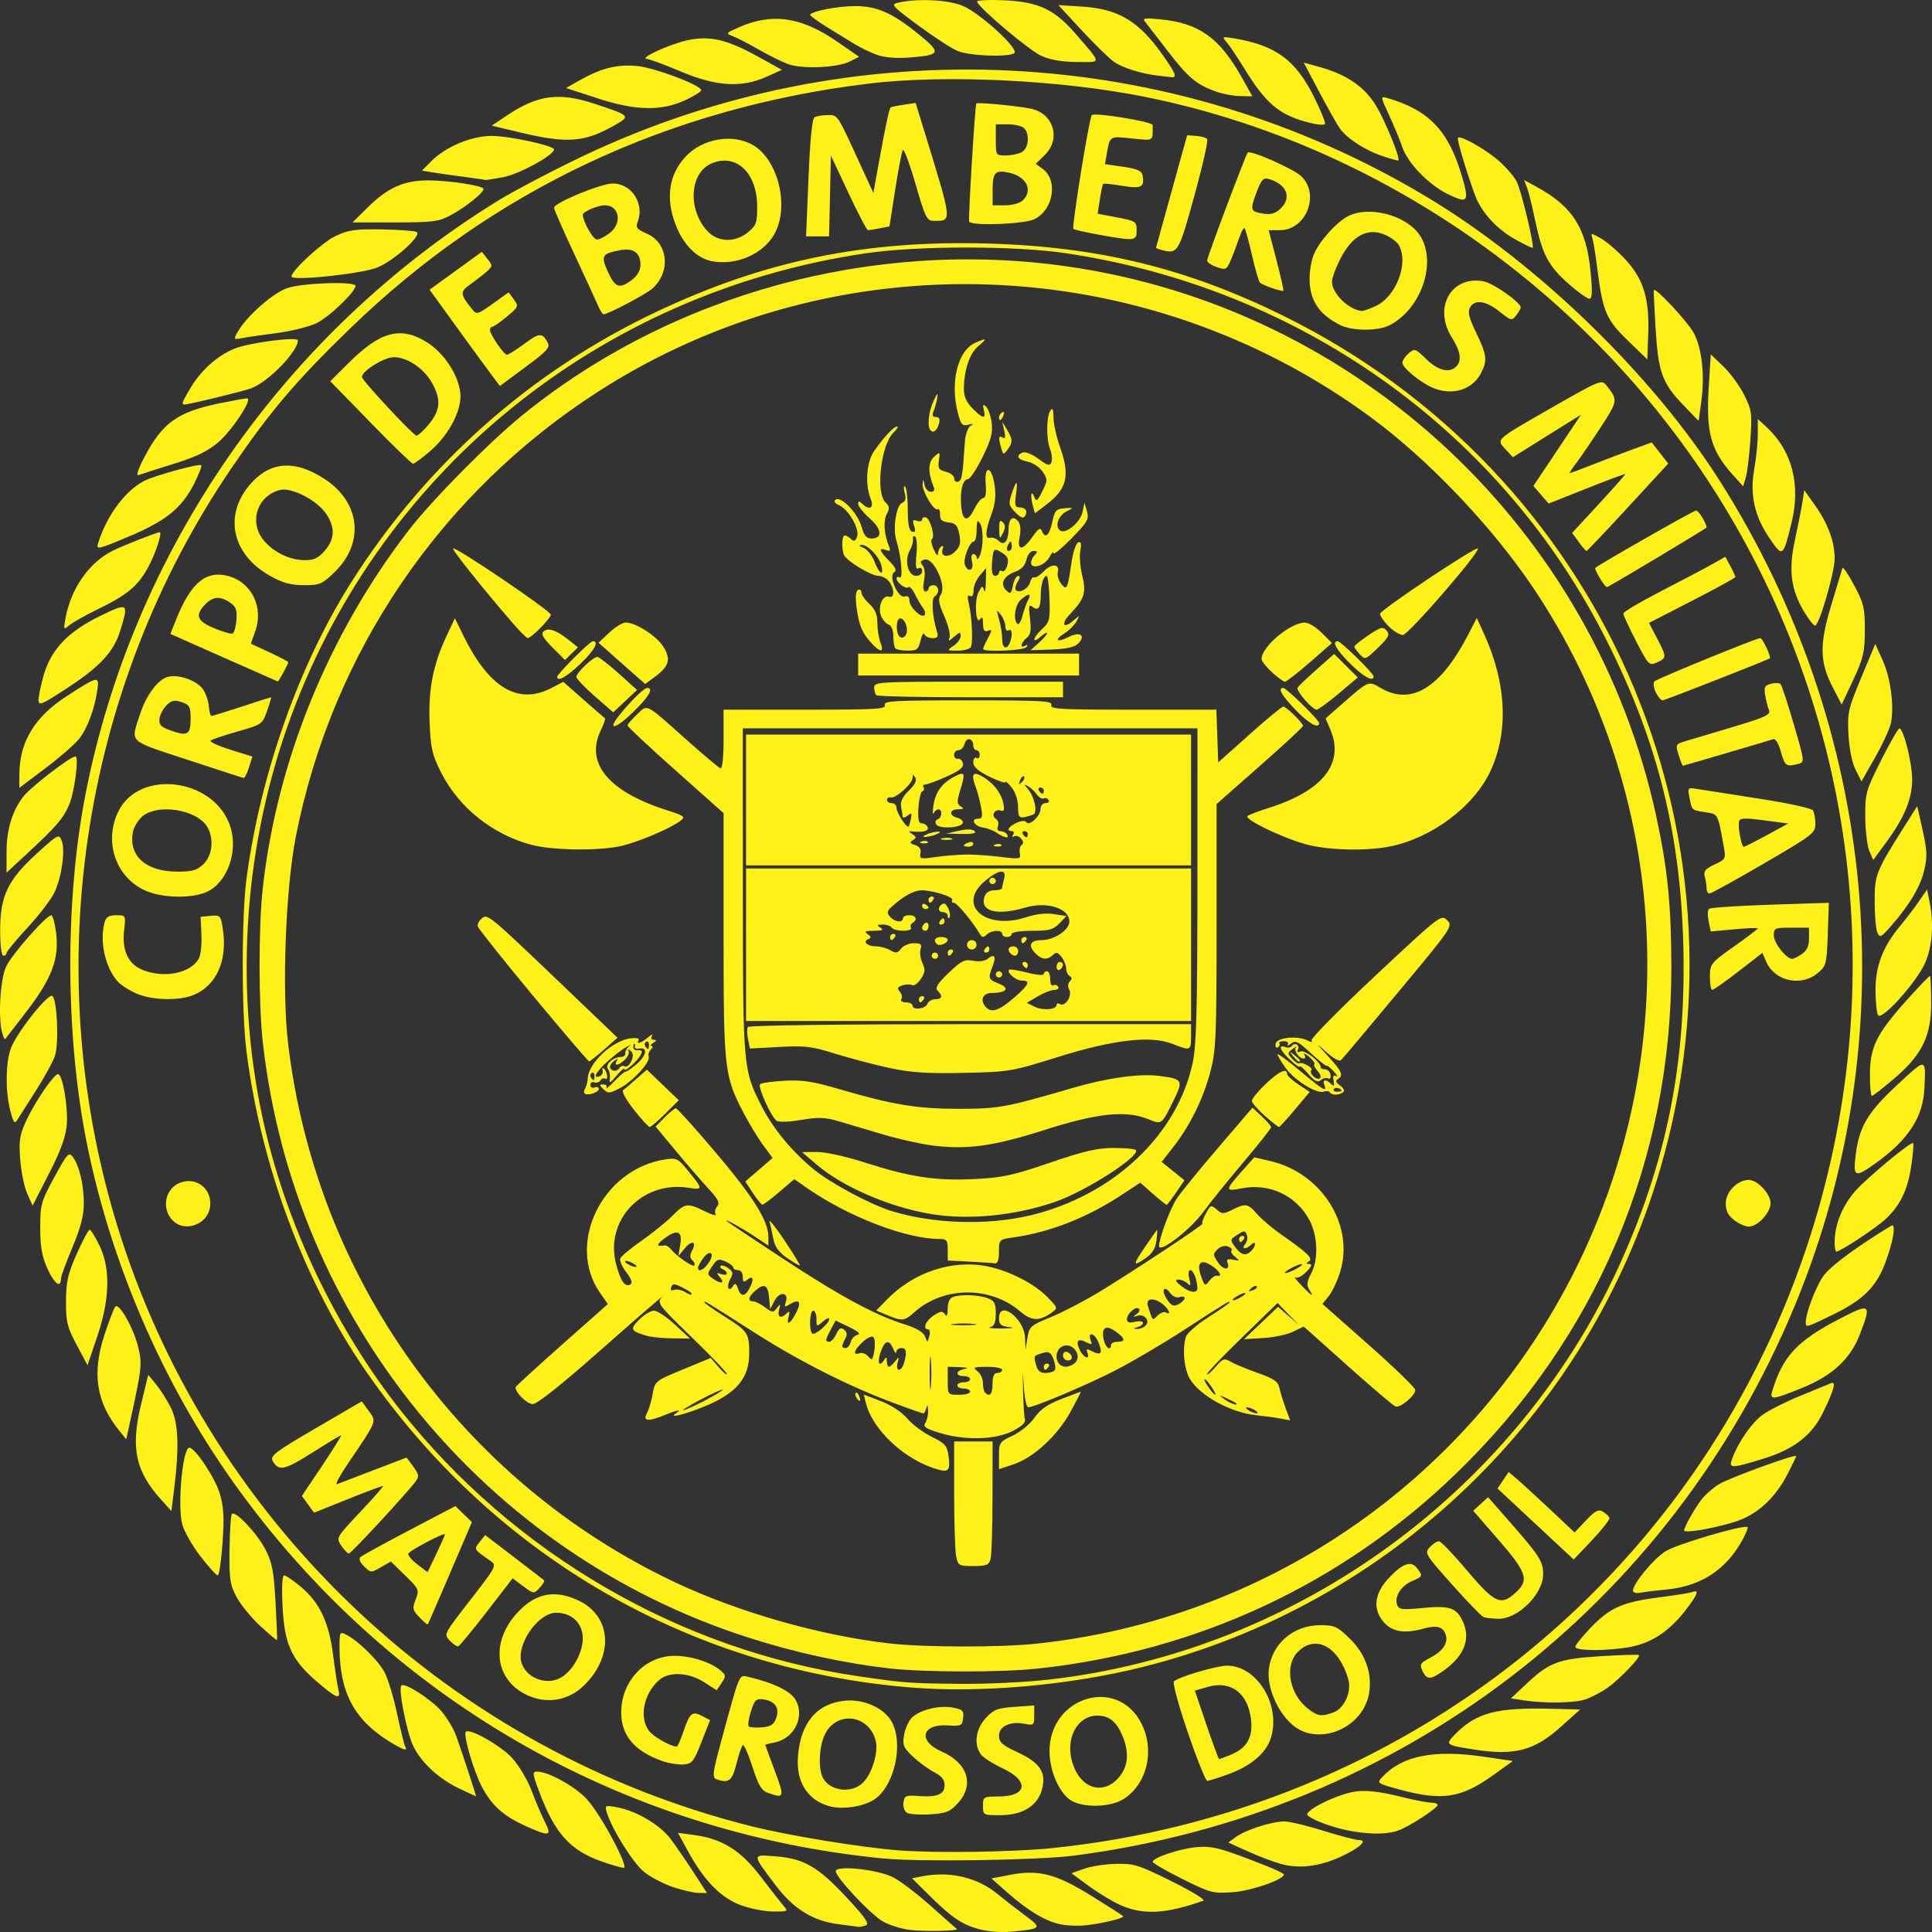 <?xml version="1.0" encoding="UTF-8" standalone="no"?>
<!-- Created with Inkscape (http://www.inkscape.org/) -->

<svg
   width="300"
   height="300"
   viewBox="0 0 79.375 79.375"
   version="1.1"
   id="svg1094"
   inkscape:version="1.1 (c4e8f9e, 2021-05-24)"
   sodipodi:docname="LogoCMBAmarelo.svg"
   xmlns:inkscape="http://www.inkscape.org/namespaces/inkscape"
   xmlns:sodipodi="http://sodipodi.sourceforge.net/DTD/sodipodi-0.dtd"
   xmlns="http://www.w3.org/2000/svg"
   xmlns:svg="http://www.w3.org/2000/svg">
  <rect x="0" y="0" width="79.375" height="79.375" fill="#333333" stroke="none"/>
  <sodipodi:namedview
     id="namedview1096"
     pagecolor="#ffffff"
     bordercolor="#666666"
     borderopacity="1.0"
     inkscape:pageshadow="2"
     inkscape:pageopacity="0.0"
     inkscape:pagecheckerboard="0"
     inkscape:document-units="mm"
     showgrid="false"
     units="px"
     inkscape:zoom="0.35971402"
     inkscape:cx="276.60863"
     inkscape:cy="512.90745"
     inkscape:window-width="1600"
     inkscape:window-height="847"
     inkscape:window-x="48"
     inkscape:window-y="25"
     inkscape:window-maximized="0"
     inkscape:current-layer="layer1" />
  <defs
     id="defs1091" />
  <g
     inkscape:label="Camada 1"
     inkscape:groupmode="layer"
     id="layer1">
    <path
       style="fill:#fdf118;stroke-width:0.13"
       d="m 37.39,79.29 c -0.37,-0.045 -0.881,-0.207 -1.136,-0.36 -0.528,-0.318 -1.918,-1.806 -1.918,-2.054 0,-0.252 1.701,-0.074 2.345,0.245 0.29,0.144 0.99,0.675 1.557,1.181 0.567,0.506 1.049,0.933 1.072,0.949 0.112,0.081 -1.33,0.11 -1.919,0.039 z m 2.856,-0.024 c -0.723,-0.196 -1.15,-0.485 -2.074,-1.402 l -0.701,-0.696 0.421,-0.082 c 1.137,-0.221 2.269,0.047 3.102,0.736 0.28,0.231 0.789,0.627 1.132,0.88 0.698,0.515 0.675,0.541 -0.558,0.658 -0.413,0.039 -0.981,-0.002 -1.323,-0.095 z m -5.802,-0.213 c -1.034,-0.129 -1.844,-0.627 -2.561,-1.575 -1.004,-1.326 -1.003,-1.288 -0.025,-1.212 1.167,0.091 1.742,0.422 2.912,1.675 0.781,0.837 0.964,1.102 0.804,1.161 -0.114,0.043 -0.247,0.07 -0.296,0.061 -0.048,-0.009 -0.424,-0.059 -0.834,-0.11 z m 9.067,-0.007 c -0.615,-0.147 -1.293,-0.56 -2.13,-1.298 l -0.65,-0.573 0.795,-0.152 c 1.157,-0.221 1.876,-0.031 3.342,0.883 0.667,0.416 1.24,0.783 1.273,0.815 0.081,0.079 -0.819,0.3 -1.545,0.379 -0.326,0.035 -0.813,0.011 -1.084,-0.053 z m -13.084,-0.776 c -0.806,-0.301 -1.498,-1.004 -2.139,-2.175 l -0.435,-0.793 0.643,0.085 c 1.173,0.155 1.927,0.624 2.763,1.72 0.414,0.542 0.84,1.086 0.948,1.209 0.183,0.209 0.153,0.223 -0.449,0.217 -0.355,-0.002 -0.954,-0.122 -1.331,-0.263 z m 15.617,0.005 c -0.324,-0.143 -0.912,-0.497 -1.307,-0.787 l -0.717,-0.527 0.518,-0.184 c 0.285,-0.101 0.878,-0.192 1.318,-0.202 0.731,-0.016 0.927,0.045 2.282,0.717 0.815,0.404 1.402,0.763 1.304,0.797 -1.541,0.544 -2.469,0.595 -3.398,0.185 z m -18.39,-0.744 c -0.383,-0.129 -0.915,-0.406 -1.182,-0.616 -0.45,-0.354 -1.325,-1.745 -1.542,-2.452 -0.09,-0.294 -0.075,-0.301 0.414,-0.213 0.794,0.143 1.776,0.723 2.213,1.308 0.22,0.294 0.644,0.913 0.944,1.375 l 0.545,0.841 -0.347,-0.005 c -0.191,-0.002 -0.661,-0.109 -1.044,-0.238 z m 20.92,-0.336 c -0.669,-0.333 -1.217,-0.65 -1.217,-0.704 0,-0.165 1.082,-0.53 1.776,-0.599 0.666,-0.066 1,0.022 2.859,0.753 0.415,0.163 0.755,0.328 0.756,0.367 0.006,0.207 -1.34,0.674 -2.102,0.728 -0.816,0.058 -0.911,0.033 -2.072,-0.545 z m -23.826,-0.708 c -1.32,-0.456 -1.956,-1.162 -2.6,-2.888 -0.278,-0.744 -0.284,-0.815 -0.076,-0.814 0.457,0.002 1.556,0.611 2.034,1.128 0.573,0.618 1.765,2.842 1.516,2.828 -0.091,-0.005 -0.485,-0.119 -0.874,-0.254 z m 27.87,0.089 c -0.326,-0.092 -0.943,-0.327 -1.372,-0.522 l -0.78,-0.355 0.315,-0.231 c 0.392,-0.287 1.478,-0.636 1.981,-0.636 0.208,0 0.932,0.173 1.61,0.384 0.678,0.211 1.337,0.384 1.465,0.384 0.379,0 0.008,0.333 -0.767,0.688 -0.873,0.401 -1.707,0.499 -2.453,0.288 z m -16.31,-0.22 c -10.812,-1.052 -20.45,-6.63 -26.731,-15.471 -2.909,-4.095 -5.025,-9 -6.015,-13.943 -0.872,-4.356 -0.899,-9.868 -0.07,-14.2 1.927,-10.069 8.166,-19.076 16.966,-24.495 0.651,-0.401 2.19,-1.211 3.42,-1.799 11.127,-5.325 24.221,-4.695 34.791,1.673 4.522,2.724 9.234,7.299 11.986,11.636 6.505,10.252 7.655,22.816 3.098,33.848 -5.121,12.396 -16.237,20.889 -29.619,22.631 -1.47,0.191 -6.325,0.265 -7.826,0.119 z m 6.971,-0.433 c 14.409,-1.503 26.406,-11.076 30.949,-24.694 3.6,-10.795 2.002,-22.531 -4.348,-31.919 -5.335,-7.887 -13.696,-13.497 -22.852,-15.333 -3.452,-0.692 -8.196,-0.921 -11.312,-0.545 -8.277,0.997 -15.486,4.396 -21.32,10.052 -2.236,2.168 -3.272,3.384 -4.852,5.698 -6.296,9.22 -8.004,20.965 -4.594,31.599 3.842,11.982 13.682,21.186 25.924,24.25 1.572,0.393 4.572,0.882 6.091,0.993 1.588,0.115 4.723,0.066 6.314,-0.1 z m -6.029,-1.452 c -0.097,-0.064 -0.156,-0.253 -0.132,-0.421 0.04,-0.275 0.1,-0.301 0.598,-0.263 0.789,0.06 1.091,-0.062 1.091,-0.441 0,-0.227 -0.121,-0.379 -0.424,-0.535 -0.233,-0.12 -0.625,-0.407 -0.872,-0.637 -0.392,-0.368 -0.438,-0.476 -0.371,-0.879 0.042,-0.253 0.178,-0.569 0.301,-0.701 0.312,-0.335 1.116,-0.545 1.689,-0.44 0.426,0.078 0.476,0.127 0.44,0.429 -0.038,0.32 -0.078,0.339 -0.643,0.304 -1.067,-0.065 -1.226,0.641 -0.241,1.073 1.078,0.473 1.359,1.37 0.665,2.126 -0.327,0.356 -0.475,0.414 -1.151,0.455 -0.427,0.026 -0.855,-0.005 -0.952,-0.069 z m 3.135,-0.279 c 0,-0.374 0.016,-0.384 0.642,-0.384 1.181,0 1.272,-0.645 0.164,-1.159 -0.389,-0.18 -0.789,-0.436 -0.888,-0.568 -0.304,-0.405 -0.222,-1.038 0.194,-1.491 0.328,-0.357 0.477,-0.415 1.184,-0.465 l 0.809,-0.057 v 0.415 c 0,0.393 -0.021,0.411 -0.395,0.338 -0.591,-0.115 -1.052,0.1 -1.052,0.491 0,0.269 0.129,0.384 0.755,0.675 0.93,0.432 1.192,0.824 1.014,1.517 -0.176,0.687 -0.795,1.072 -1.723,1.072 -0.695,0 -0.704,-0.005 -0.704,-0.384 z m -6.361,0.002 c -0.872,-0.269 -1.321,-1.007 -1.241,-2.038 0.107,-1.38 0.783,-2.177 1.94,-2.285 0.777,-0.073 1.619,0.313 1.92,0.879 0.483,0.908 0.106,2.606 -0.702,3.166 -0.457,0.317 -1.365,0.448 -1.916,0.278 z m 1.425,-0.948 c 0.374,-0.364 0.649,-1.26 0.529,-1.727 -0.284,-1.113 -1.667,-1.244 -2.116,-0.201 -0.22,0.513 -0.243,1.378 -0.046,1.736 0.296,0.538 1.17,0.64 1.632,0.191 z m 8.599,0.75 c -0.496,-0.262 -0.921,-1.19 -0.929,-2.027 -0.021,-2.252 2.782,-3.118 3.773,-1.167 0.56,1.103 0.245,2.472 -0.713,3.1 -0.518,0.339 -1.578,0.386 -2.131,0.094 z m 1.915,-0.967 c 0.395,-0.456 0.442,-1.04 0.142,-1.74 -0.24,-0.558 -0.54,-0.799 -1,-0.805 -0.842,-0.011 -1.354,0.937 -1.047,1.935 0.328,1.064 1.256,1.361 1.905,0.61 z m -14.402,0.636 c -0.276,-0.099 -0.397,-0.301 -0.646,-1.072 -0.169,-0.523 -0.346,-0.927 -0.394,-0.898 -0.048,0.029 -0.166,0.372 -0.263,0.762 -0.177,0.717 -0.322,0.827 -0.834,0.636 -0.168,-0.062 -0.14,-0.282 0.192,-1.503 0.798,-2.936 0.735,-2.787 1.138,-2.693 1.045,0.244 1.749,0.592 1.946,0.962 0.368,0.692 -0.079,1.574 -0.875,1.729 -0.211,0.041 -0.385,0.085 -0.385,0.098 0,0.014 0.177,0.495 0.393,1.071 0.409,1.089 0.392,1.144 -0.273,0.906 z m 0.331,-3.091 c 0.149,-0.414 -0.066,-0.704 -0.565,-0.761 -0.262,-0.03 -0.336,0.048 -0.477,0.502 -0.092,0.296 -0.131,0.572 -0.088,0.614 0.043,0.042 0.286,0.059 0.541,0.038 0.37,-0.031 0.488,-0.109 0.59,-0.392 z m 16.907,0.598 c -0.376,-1.097 -0.632,-2.04 -0.57,-2.095 0.213,-0.189 1.757,-0.644 2.186,-0.644 1.212,0.002 2.189,1.566 1.817,2.91 -0.181,0.655 -0.805,1.2 -1.779,1.554 -0.407,0.148 -0.791,0.269 -0.855,0.269 -0.064,0 -0.423,-0.897 -0.799,-1.994 z m 1.774,0.917 c 0.648,-0.263 0.91,-0.718 0.826,-1.435 -0.127,-1.098 -0.829,-1.626 -1.788,-1.347 l -0.521,0.152 0.477,1.406 c 0.263,0.773 0.496,1.406 0.518,1.406 0.022,0 0.241,-0.082 0.487,-0.181 z m -23.373,0.258 c -1.132,-0.4 -1.677,-1.045 -1.678,-1.987 -0.001,-1.3 0.987,-2.34 2.214,-2.331 0.679,0.005 1.494,0.271 1.884,0.614 0.208,0.183 0.21,0.228 0.026,0.501 l -0.202,0.3 -0.515,-0.332 c -0.631,-0.406 -1.442,-0.446 -1.846,-0.091 -0.636,0.56 -0.832,1.519 -0.427,2.082 0.174,0.242 0.9,0.655 1.152,0.655 0.033,0 0.157,-0.287 0.277,-0.638 0.259,-0.758 0.354,-0.833 0.771,-0.615 l 0.316,0.166 -0.351,0.896 c -0.319,0.812 -0.388,0.898 -0.741,0.925 -0.214,0.016 -0.611,-0.049 -0.881,-0.144 z m 25.899,-1.483 c -0.62,-0.53 -1.055,-1.55 -0.971,-2.278 0.122,-1.05 1.01,-1.816 2.104,-1.816 0.596,0 0.706,0.049 1.217,0.546 0.633,0.616 0.919,1.39 0.808,2.191 -0.204,1.476 -2.077,2.282 -3.159,1.358 z m 1.687,-0.512 c 0.451,-0.167 0.756,-0.86 0.604,-1.375 -0.39,-1.324 -1.325,-1.836 -2.054,-1.126 -0.583,0.567 -0.373,1.758 0.416,2.361 0.393,0.301 0.544,0.321 1.035,0.14 z m -33.212,-0.749 c -1.283,-0.663 -1.41,-2.204 -0.279,-3.389 0.733,-0.768 1.509,-0.912 2.471,-0.459 1.363,0.642 1.468,2.282 0.224,3.494 -0.663,0.645 -1.589,0.781 -2.416,0.354 z m 1.54,-0.722 c 0.462,-0.315 0.829,-1.011 0.829,-1.573 0,-0.615 -0.45,-1.05 -1.087,-1.05 -0.775,0 -1.698,1.378 -1.413,2.109 0.248,0.636 1.105,0.899 1.671,0.514 z m 14.307,0.448 c -9.081,-0.735 -17.144,-5.413 -22.38,-12.985 -2.535,-3.666 -4.323,-8.457 -4.918,-13.177 -0.201,-1.591 -0.2,-5.501 0.001,-7.036 0.564,-4.304 2.154,-8.808 4.312,-12.217 3.055,-4.825 7.344,-8.634 12.466,-11.072 4.473,-2.129 8.624,-2.986 13.733,-2.835 4.536,0.134 8.158,1.025 12.114,2.979 13.043,6.443 19.524,21.137 15.458,35.045 -2.95,10.09 -11.095,17.922 -21.279,20.46 -3.02,0.753 -6.627,1.071 -9.507,0.838 z m 5.661,-0.322 c 10.307,-1.171 19.412,-7.869 23.599,-17.36 1.854,-4.202 2.613,-8.179 2.473,-12.95 -0.138,-4.683 -1.148,-8.547 -3.336,-12.753 -4.353,-8.369 -12.492,-14.114 -22.014,-15.539 -2.1,-0.314 -6.082,-0.315 -8.221,-8.88e-4 -11.024,1.616 -20.129,9.067 -23.78,19.458 -1.838,5.232 -2.17,11.045 -0.936,16.422 0.951,4.145 2.973,8.357 5.606,11.678 4.666,5.885 11.472,9.836 18.782,10.904 1.919,0.28 2.062,0.291 4.21,0.314 1.049,0.011 2.677,-0.067 3.617,-0.174 z m -6.512,-0.46 c -1.87,-0.208 -3.886,-0.647 -5.827,-1.269 -10.839,-3.475 -18.676,-13.085 -19.946,-24.457 -0.178,-1.594 -0.178,-4.748 -1.13e-4,-6.343 0.583,-5.226 2.706,-10.429 5.996,-14.696 0.952,-1.234 3.323,-3.634 4.676,-4.731 6.137,-4.979 14.387,-7.236 22.337,-6.111 11.966,1.694 21.695,10.774 24.248,22.634 0.461,2.139 0.612,3.671 0.612,6.193 0,7.934 -3.077,15.179 -8.807,20.738 -4.711,4.571 -10.683,7.356 -17.264,8.051 -1.474,0.156 -4.586,0.152 -6.023,-0.007 z m 6.023,-1.018 c 9.374,-1.004 17.558,-6.586 21.912,-14.943 4.728,-9.075 4.138,-20.042 -1.531,-28.461 -1.692,-2.513 -4.288,-5.238 -6.645,-6.974 -9.348,-6.888 -22.008,-7.319 -31.729,-1.078 -6.49,4.167 -10.958,10.734 -12.444,18.29 -0.423,2.15 -0.58,6.311 -0.321,8.5 1.137,9.631 7.135,17.994 15.871,22.132 2.623,1.242 6.009,2.208 8.864,2.527 1.439,0.161 4.55,0.165 6.023,0.006 z m -3.31,-3.589 c -0.045,-0.22 -0.082,-1.371 -0.082,-2.559 v -2.159 h 0.789 0.789 l -0.002,2.271 c -8e-4,1.249 -0.037,2.4 -0.081,2.559 -0.068,0.247 -0.167,0.288 -0.705,0.288 -0.596,0 -0.63,-0.019 -0.708,-0.4 z m -0.741,-3.564 c -1.339,-0.372 -2.68,-1.604 -2.965,-2.725 l -0.09,-0.356 0.706,0.27 c 0.423,0.162 0.856,0.448 1.081,0.712 0.206,0.243 0.658,0.581 1.004,0.752 0.555,0.274 0.637,0.367 0.693,0.795 0.076,0.581 0.004,0.672 -0.429,0.551 z m 2.5,-0.574 c 0,-0.53 0.027,-0.569 0.571,-0.825 0.315,-0.148 0.713,-0.476 0.888,-0.731 0.23,-0.336 0.531,-0.546 1.096,-0.766 0.428,-0.167 0.791,-0.303 0.807,-0.303 0.015,0 -0.174,0.371 -0.421,0.824 -0.535,0.979 -1.523,1.89 -2.349,2.163 l -0.591,0.196 z m -2.464,-0.939 c -0.557,-0.175 -0.664,-0.253 -0.561,-0.408 0.07,-0.105 0.121,-0.336 0.114,-0.512 -0.009,-0.215 -0.033,-0.246 -0.073,-0.096 -0.033,0.123 -0.087,0.224 -0.121,0.224 -0.033,0 -0.547,-0.18 -1.141,-0.4 -1.859,-0.687 -3.912,-1.72 -5.753,-2.894 -2.123,-1.354 -2.102,-1.341 -2.102,-1.27 0,0.031 0.38,0.297 0.844,0.591 0.94,0.596 0.997,0.681 0.997,1.495 0,0.995 -0.491,1.609 -1.71,2.136 -0.793,0.343 -1.655,0.571 -1.315,0.347 0.284,-0.187 0.105,-0.163 -0.44,0.058 -0.689,0.28 -0.921,0.258 -0.74,-0.07 0.079,-0.144 0.186,-0.501 0.237,-0.794 0.092,-0.527 0.105,-0.536 1.24,-1.006 l 1.146,-0.474 0.331,0.382 c 0.182,0.21 0.331,0.334 0.331,0.274 0,-0.059 -0.649,-0.738 -1.443,-1.507 -1.398,-1.355 -1.436,-1.407 -1.217,-1.652 0.124,-0.139 -0.956,0.794 -2.402,2.073 -1.7,1.504 -2.728,2.326 -2.912,2.326 -0.233,0 -0.708,-0.463 -0.708,-0.69 0,-0.033 0.854,-0.816 1.897,-1.74 l 1.897,-1.68 -0.319,-0.457 c -1.407,-2.016 0.082,-5.082 2.663,-5.483 0.47,-0.073 0.536,-0.044 0.908,0.412 0.68,0.832 0.681,0.841 0.028,0.746 -1.891,-0.276 -3.418,1.357 -2.941,3.145 0.189,0.71 0.369,0.962 0.59,0.829 0.094,-0.057 0.037,-0.226 -0.169,-0.494 -0.172,-0.224 -0.285,-0.481 -0.252,-0.569 0.033,-0.089 0.425,-0.415 0.871,-0.726 0.446,-0.31 1.015,-0.77 1.264,-1.022 0.528,-0.533 0.627,-0.547 1.341,-0.192 0.294,0.146 0.494,0.201 0.444,0.122 -0.05,-0.079 -0.022,-0.223 0.062,-0.322 0.121,-0.142 0.048,-0.292 -0.358,-0.73 -0.281,-0.303 -0.884,-1.001 -1.341,-1.551 l -0.83,-1 0.369,-0.375 c 0.203,-0.206 0.413,-0.375 0.466,-0.375 0.053,0 0.791,0.82 1.64,1.823 1.555,1.837 2.157,2.801 2.159,3.46 l 0.002,0.358 -0.559,-0.371 c -0.538,-0.357 -1.287,-0.769 -1.151,-0.634 0.036,0.036 1.093,0.741 2.349,1.567 2.33,1.532 3.748,2.295 4.994,2.686 0.458,0.144 0.735,0.312 0.801,0.485 0.101,0.264 0.101,0.264 0.176,-0.014 0.041,-0.153 0.021,-0.278 -0.044,-0.278 -0.248,0 -0.105,-0.363 0.226,-0.574 0.285,-0.181 0.365,-0.19 0.458,-0.047 0.077,0.118 0.114,0.045 0.115,-0.229 7.9e-4,-0.247 0.082,-0.432 0.21,-0.48 0.314,-0.117 1.048,-0.093 1.428,0.047 0.284,0.105 0.337,0.205 0.337,0.63 0,0.374 -0.06,0.521 -0.23,0.564 -0.127,0.032 0.095,0.056 0.493,0.053 0.414,-0.002 0.54,-0.028 0.296,-0.057 -0.351,-0.042 -0.427,-0.108 -0.427,-0.363 0,-0.775 1.04,0.005 1.071,0.802 l 0.019,0.486 0.08,-0.488 c 0.075,-0.46 0.13,-0.509 0.957,-0.847 0.482,-0.197 1.37,-0.658 1.973,-1.023 1.373,-0.832 4.381,-2.822 4.266,-2.822 -0.047,0 0.009,-0.178 0.125,-0.395 0.198,-0.373 0.224,-0.383 0.452,-0.183 0.221,0.195 0.275,0.196 0.642,0.012 0.546,-0.275 0.644,-0.258 1.019,0.176 0.179,0.207 0.634,0.592 1.011,0.854 1.078,0.751 1.306,0.975 1.114,1.093 -0.128,0.079 -0.123,0.103 0.022,0.104 0.131,0.002 0.096,0.097 -0.118,0.318 -0.168,0.174 -0.371,0.28 -0.45,0.236 -0.08,-0.044 0.029,0.102 0.241,0.324 0.437,0.456 0.54,0.511 0.322,0.172 -0.116,-0.181 -0.097,-0.328 0.086,-0.672 0.297,-0.557 0.265,-1.527 -0.072,-2.17 -0.532,-1.014 -1.643,-1.539 -2.785,-1.316 -0.707,0.138 -0.702,0.088 0.07,-0.777 l 0.444,-0.497 0.672,0.157 c 2.086,0.487 3.435,2.611 2.866,4.514 -0.114,0.383 -0.327,0.843 -0.473,1.024 l -0.265,0.328 1.907,1.688 c 1.049,0.928 1.907,1.759 1.907,1.845 0,0.238 -0.621,0.755 -0.815,0.679 -0.094,-0.037 -0.98,-0.79 -1.969,-1.675 l -1.798,-1.608 -0.438,0.213 c -0.241,0.117 -0.793,0.234 -1.227,0.26 l -0.789,0.047 0.699,-0.665 0.699,-0.665 0.42,0.365 0.419,0.365 -0.428,-0.443 -0.428,-0.443 -1.447,1.403 c -0.796,0.771 -1.447,1.451 -1.447,1.511 0,0.059 0.152,-0.068 0.338,-0.283 0.306,-0.354 0.365,-0.375 0.625,-0.22 0.158,0.094 0.657,0.301 1.111,0.461 0.675,0.238 0.837,0.351 0.896,0.626 0.04,0.185 0.155,0.558 0.256,0.829 l 0.184,0.494 -0.422,-0.078 c -0.232,-0.043 -0.664,-0.102 -0.96,-0.131 -1.044,-0.102 -2.311,-0.791 -2.733,-1.486 -0.246,-0.404 -0.326,-1.252 -0.165,-1.743 0.05,-0.152 0.473,-0.518 0.941,-0.815 0.467,-0.296 0.85,-0.564 0.85,-0.595 0,-0.076 -0.096,-0.018 -1.868,1.132 -0.847,0.549 -2.09,1.283 -2.762,1.631 -1.202,0.621 -3.382,1.546 -3.643,1.546 -0.073,0 -0.156,-0.389 -0.184,-0.864 -0.043,-0.724 -0.047,-0.698 -0.029,0.16 0.012,0.563 0.047,1.109 0.078,1.214 0.037,0.124 -0.148,0.291 -0.531,0.48 -0.72,0.355 -1.972,0.379 -2.995,0.057 z m 12.986,-0.92 c -0.109,-0.068 -0.256,-0.124 -0.329,-0.124 -0.072,0 -0.043,0.056 0.066,0.124 0.109,0.068 0.257,0.124 0.329,0.124 0.072,0 0.043,-0.056 -0.066,-0.124 z m -22.607,-0.403 c 0.427,-0.222 0.757,-0.422 0.733,-0.446 -0.024,-0.024 -0.425,0.156 -0.89,0.4 -0.465,0.244 -0.795,0.445 -0.733,0.446 0.062,0.002 0.463,-0.178 0.89,-0.4 z m 21.807,0.1 c -0.03,-0.026 -0.203,-0.115 -0.384,-0.199 -0.31,-0.144 -0.314,-0.141 -0.073,0.047 0.21,0.163 0.638,0.306 0.457,0.152 z m -12.52,-1.776 c -0.028,-0.299 -0.05,-0.054 -0.05,0.544 0,0.598 0.023,0.843 0.05,0.544 0.028,-0.299 0.028,-0.788 0,-1.087 z m 1.614,1.311 c 0,-0.07 -0.118,-0.128 -0.263,-0.128 -0.145,0 -0.263,-0.058 -0.263,-0.128 0,-0.07 0.118,-0.128 0.263,-0.128 0.145,0 0.263,-0.058 0.263,-0.128 0,-0.07 -0.118,-0.128 -0.263,-0.128 -0.359,0 -0.334,-0.225 0.033,-0.293 0.183,-0.034 0.108,-0.062 -0.197,-0.073 l -0.493,-0.017 v 0.576 c 0,0.573 0.004,0.576 0.46,0.576 0.253,0 0.46,-0.058 0.46,-0.128 z m 0.921,-0.32 c 0,-0.313 0.059,-0.448 0.197,-0.448 0.109,0 0.197,-0.058 0.197,-0.128 0,-0.07 -0.281,-0.126 -0.625,-0.124 -0.548,0.002 -0.596,0.025 -0.395,0.174 0.127,0.093 0.23,0.312 0.23,0.486 0,0.174 0.04,0.355 0.088,0.402 0.197,0.191 0.307,0.061 0.307,-0.362 z m 8.998,0.128 c -0.119,-0.176 -0.242,-0.32 -0.274,-0.32 -0.065,0 0.06,0.232 0.257,0.48 0.226,0.285 0.239,0.169 0.017,-0.16 z m -6.44,-0.693 c 0.041,-0.065 0.015,-0.27 -0.058,-0.456 -0.107,-0.275 -0.188,-0.322 -0.428,-0.251 -0.394,0.118 -0.387,0.106 -0.288,0.489 0.062,0.242 0.172,0.335 0.393,0.335 0.169,0 0.34,-0.053 0.381,-0.117 z m -0.454,-0.139 c 0,-0.07 0.062,-0.128 0.139,-0.128 0.077,0 0.103,0.058 0.058,0.128 -0.045,0.07 -0.107,0.128 -0.139,0.128 -0.032,0 -0.058,-0.058 -0.058,-0.128 z m -5.739,-0.16 c 0.126,-0.457 0.097,-0.608 -0.114,-0.608 -0.109,0 -0.201,0.072 -0.206,0.16 -0.004,0.088 -0.062,0.03 -0.127,-0.128 -0.165,-0.399 -0.339,-0.36 -0.51,0.117 -0.156,0.436 -0.076,0.667 0.124,0.359 0.103,-0.158 0.123,-0.152 0.124,0.036 7.9e-4,0.123 0.04,0.224 0.086,0.224 0.046,0 0.162,-0.101 0.257,-0.224 0.157,-0.204 0.166,-0.198 0.098,0.064 -0.041,0.158 -0.016,0.288 0.057,0.288 0.072,0 0.167,-0.129 0.211,-0.288 z m 7.047,-0.024 c 0.233,-0.273 -0.057,-0.739 -0.428,-0.688 -0.487,0.068 -0.468,0.871 0.02,0.871 0.138,0 0.322,-0.083 0.408,-0.184 z m -0.519,-0.275 c 0,-0.111 0.07,-0.18 0.156,-0.152 0.244,0.079 0.284,0.354 0.052,0.354 -0.114,0 -0.208,-0.091 -0.208,-0.203 z m -7.784,-0.749 c -0.061,-0.07 -0.241,0.005 -0.435,0.182 -0.363,0.331 -0.438,0.581 -0.143,0.471 0.103,-0.038 0.266,0.022 0.362,0.135 0.153,0.18 0.183,0.152 0.247,-0.231 0.04,-0.24 0.026,-0.49 -0.031,-0.556 z m 8.788,0.629 c -0.064,-0.161 -0.03,-0.17 0.195,-0.054 0.37,0.192 0.447,0.074 0.251,-0.385 -0.164,-0.386 -0.457,-0.434 -0.306,-0.051 0.067,0.168 0.035,0.179 -0.186,0.064 -0.349,-0.182 -0.448,-0.067 -0.27,0.313 0.155,0.332 0.443,0.434 0.316,0.112 z m -9.725,-0.438 c 0.037,-0.137 0.164,-0.27 0.284,-0.295 0.142,-0.03 0.024,-0.139 -0.345,-0.316 l -0.561,-0.27 -0.195,0.367 c -0.231,0.434 -0.24,0.508 -0.061,0.508 0.074,0 0.202,-0.143 0.284,-0.319 0.115,-0.245 0.19,-0.286 0.323,-0.178 0.123,0.1 0.136,0.208 0.045,0.374 -0.165,0.301 -0.162,0.379 0.016,0.379 0.079,0 0.174,-0.112 0.211,-0.249 z m 10.694,0.121 c 0,-0.07 0.118,-0.128 0.263,-0.128 0.352,0 0.325,-0.142 -0.081,-0.43 -0.398,-0.282 -0.584,-0.154 -0.485,0.334 0.067,0.33 0.303,0.504 0.303,0.224 z m -11.575,-1.066 c 0,-0.069 -0.118,-0.021 -0.263,0.106 -0.257,0.226 -0.263,0.223 -0.263,-0.108 0,-0.187 -0.059,-0.34 -0.132,-0.34 -0.146,0 -0.183,0.803 -0.043,0.939 0.103,0.1 0.7,-0.41 0.7,-0.598 z m 12.992,0.275 c 0.207,-0.201 -0.043,-0.498 -0.342,-0.406 -0.185,0.057 -0.189,0.047 -0.027,-0.065 0.106,-0.073 0.152,-0.173 0.102,-0.222 -0.127,-0.123 -0.493,0.192 -0.493,0.425 0,0.139 0.088,0.168 0.329,0.11 0.181,-0.044 0.329,-0.026 0.329,0.041 0,0.067 -0.104,0.147 -0.23,0.179 -0.177,0.045 -0.183,0.062 -0.026,0.073 0.112,0.007 0.274,-0.053 0.359,-0.136 z m -7.041,-0.07 c -0.235,-0.028 -0.62,-0.028 -0.855,0 -0.235,0.028 -0.043,0.052 0.427,0.052 0.47,0 0.663,-0.023 0.427,-0.052 z m -7.327,-0.431 c 0.246,-0.463 0.157,-0.621 -0.221,-0.391 -0.24,0.146 -0.26,0.137 -0.187,-0.086 0.131,-0.402 -0.261,-0.439 -0.466,-0.045 l -0.178,0.342 -0.044,-0.48 c -0.048,-0.523 -0.205,-0.595 -0.577,-0.268 -0.279,0.246 -0.311,0.427 -0.076,0.431 0.09,0.002 0.31,0.112 0.487,0.244 0.299,0.224 0.335,0.226 0.487,0.029 0.144,-0.187 0.155,-0.177 0.089,0.075 -0.08,0.31 0.073,0.378 0.317,0.141 0.113,-0.11 0.132,-0.078 0.077,0.128 -0.108,0.4 0.049,0.335 0.292,-0.121 z m 15.196,-0.046 c 0.285,0.171 0.091,-0.212 -0.202,-0.398 -0.354,-0.226 -0.62,-0.155 -0.526,0.14 0.203,0.634 0.174,0.607 0.399,0.388 0.115,-0.111 0.263,-0.17 0.329,-0.13 z m 0.779,-0.583 c 0,-0.066 -0.092,-0.085 -0.204,-0.043 -0.118,0.044 -0.279,-0.025 -0.384,-0.164 -0.269,-0.357 -0.39,-0.123 -0.133,0.258 0.18,0.267 0.268,0.304 0.471,0.198 0.137,-0.071 0.25,-0.184 0.25,-0.249 z m 2.499,-0.2 c 0,-0.035 -0.118,-0.002 -0.263,0.073 -0.145,0.075 -0.263,0.166 -0.263,0.201 0,0.035 0.118,0.002 0.263,-0.073 0.145,-0.075 0.263,-0.166 0.263,-0.201 z m -22.755,0.012 c 0,-0.034 -0.172,-0.147 -0.382,-0.253 -0.328,-0.165 -0.392,-0.166 -0.454,-0.011 -0.047,0.118 -0.008,0.158 0.111,0.114 0.101,-0.037 0.29,-0.007 0.421,0.067 0.276,0.156 0.304,0.164 0.304,0.082 z m 2.363,-0.187 c 0.21,-0.381 0.178,-0.585 -0.061,-0.392 -0.165,0.133 -0.197,0.115 -0.197,-0.112 0,-0.156 -0.084,-0.272 -0.197,-0.272 -0.109,0 -0.197,-0.048 -0.197,-0.107 0,-0.059 -0.143,-0.171 -0.319,-0.249 -0.279,-0.124 -0.347,-0.1 -0.544,0.193 -0.213,0.317 -0.213,0.343 0.016,0.504 0.337,0.24 0.52,0.212 0.304,-0.045 -0.158,-0.189 -0.152,-0.205 0.05,-0.132 0.127,0.046 0.23,0.033 0.23,-0.029 0,-0.062 -0.074,-0.139 -0.164,-0.17 -0.09,-0.031 -0.131,-0.093 -0.089,-0.137 0.042,-0.044 0.182,-0.005 0.313,0.089 0.2,0.142 0.212,0.214 0.078,0.457 -0.171,0.311 -0.064,0.565 0.118,0.278 0.084,-0.133 0.131,-0.11 0.199,0.1 0.111,0.339 0.283,0.349 0.461,0.025 z m 18.418,-0.04 c -0.004,-0.328 -0.165,-0.736 -0.291,-0.736 -0.076,0 -0.093,0.146 -0.041,0.352 0.072,0.284 0.057,0.321 -0.078,0.192 -0.092,-0.088 -0.259,-0.158 -0.371,-0.156 -0.15,0.002 -0.121,0.071 0.107,0.256 0.352,0.285 0.677,0.329 0.674,0.092 z m 2.439,-0.071 c -0.041,-0.04 -0.147,-6e-5 -0.236,0.087 -0.129,0.126 -0.114,0.141 0.074,0.072 0.13,-0.048 0.203,-0.12 0.162,-0.159 z m -1.638,-0.44 c 0.253,0.066 0.109,-0.203 -0.221,-0.413 -0.452,-0.288 -0.625,-0.11 -0.428,0.441 0.145,0.405 0.163,0.415 0.34,0.184 0.103,-0.134 0.242,-0.229 0.309,-0.212 z m 3.279,-0.288 c 0.181,-0.1 0.27,-0.183 0.197,-0.183 -0.072,0 -0.28,0.082 -0.46,0.183 -0.181,0.101 -0.27,0.183 -0.197,0.183 0.072,0 0.28,-0.082 0.46,-0.183 z m -24.153,-0.249 c 0.267,-0.396 0.042,-0.56 -0.237,-0.172 -0.113,0.158 -0.206,0.331 -0.206,0.386 0,0.204 0.24,0.089 0.444,-0.214 z m 21.309,-0.002 c -0.052,-0.131 0.012,-0.161 0.236,-0.114 0.282,0.059 0.288,0.05 0.078,-0.118 -0.126,-0.1 -0.191,-0.218 -0.146,-0.262 0.045,-0.044 -0.019,-0.118 -0.144,-0.165 -0.132,-0.049 -0.312,-8e-4 -0.434,0.117 -0.189,0.184 -0.187,0.231 0.016,0.533 0.225,0.334 0.524,0.341 0.393,0.009 z m -24.383,0.059 c -0.109,-0.068 -0.256,-0.124 -0.329,-0.124 -0.072,0 -0.043,0.056 0.066,0.124 0.108,0.068 0.256,0.124 0.329,0.124 0.072,0 0.043,-0.056 -0.066,-0.124 z m 2.398,-0.15 c -0.106,-0.103 -0.11,-0.218 -0.014,-0.393 0.211,-0.383 -0.003,-0.451 -0.298,-0.096 l -0.264,0.318 0.081,-0.48 c 0.096,-0.567 -0.136,-0.643 -0.684,-0.224 -0.307,0.235 -0.298,0.324 0.025,0.262 0.07,-0.013 0.188,0.053 0.263,0.148 0.224,0.282 0.895,0.75 0.97,0.677 0.038,-0.037 0.003,-0.133 -0.08,-0.213 z m 22.962,-0.388 c 0.087,-0.084 0.158,-0.211 0.158,-0.281 0,-0.071 -0.07,-0.06 -0.158,0.025 -0.219,0.213 -0.435,0.194 -0.251,-0.022 0.083,-0.097 0.114,-0.267 0.07,-0.379 -0.073,-0.185 -0.109,-0.185 -0.393,-0.002 -0.303,0.193 -0.305,0.21 -0.086,0.503 0.255,0.341 0.429,0.383 0.661,0.158 z m -0.5,-0.486 c 0,-0.07 0.063,-0.128 0.139,-0.128 0.077,0 0.103,0.058 0.058,0.128 -0.045,0.07 -0.107,0.128 -0.139,0.128 -0.032,0 -0.058,-0.058 -0.058,-0.128 z m -15.724,6.516 c -0.048,-0.075 -0.058,-0.164 -0.024,-0.197 0.035,-0.034 0.098,0.028 0.141,0.136 0.089,0.225 0.012,0.265 -0.117,0.061 z m -8.633,-2.547 c -0.646,-0.19 -0.679,-0.264 -0.292,-0.656 0.2,-0.203 0.475,-0.37 0.61,-0.37 0.135,0 0.524,0.258 0.863,0.573 l 0.617,0.573 -0.723,-0.007 c -0.398,-0.005 -0.882,-0.055 -1.075,-0.111 z m 9.898,-0.842 -0.45,-0.19 0.45,-0.459 c 0.992,-1.011 2.366,-1.535 3.71,-1.417 0.955,0.084 2.215,0.661 2.856,1.307 0.451,0.454 0.455,0.468 0.197,0.653 -0.512,0.367 -0.828,0.355 -1.301,-0.049 -1.233,-1.053 -3.159,-1.032 -4.356,0.046 -0.395,0.356 -0.496,0.366 -1.107,0.108 z m -4.109,-2.345 c -0.343,-0.237 -0.506,-0.463 -0.566,-0.781 -0.046,-0.246 -0.115,-0.563 -0.154,-0.704 -0.038,-0.141 0.234,0.197 0.605,0.751 0.371,0.554 0.657,1.021 0.636,1.037 -0.021,0.017 -0.256,-0.12 -0.521,-0.304 z m 7.486,0.147 -0.888,-0.045 v -0.442 c 0,-0.396 -0.037,-0.442 -0.362,-0.444 -1.367,-0.007 -3.737,-0.922 -5.417,-2.091 l -0.526,-0.366 -0.615,0.526 c -0.338,0.289 -0.651,0.524 -0.695,0.521 -0.044,-0.002 -0.22,-0.218 -0.391,-0.478 l -0.311,-0.473 0.561,-0.484 0.561,-0.484 -0.398,-0.541 c -0.219,-0.297 -0.584,-0.9 -0.811,-1.34 -0.775,-1.498 -0.805,-1.768 -0.805,-7.274 v -5.012 l -1.973,-1.755 c -1.085,-0.965 -1.973,-1.796 -1.973,-1.845 0,-0.049 0.175,-0.253 0.39,-0.453 0.457,-0.425 0.288,-0.513 2.082,1.083 0.672,0.598 1.279,1.107 1.348,1.13 0.074,0.025 0.126,-0.46 0.126,-1.183 v -1.226 h 3.35 c 2.924,0 3.34,-0.024 3.274,-0.192 -0.066,-0.168 0.367,-0.192 3.42,-0.192 3.053,0 3.486,0.024 3.42,0.192 -0.066,0.168 0.359,0.192 3.353,0.192 h 3.429 l 0.038,1.083 0.038,1.083 1.284,-1.147 c 0.706,-0.631 1.332,-1.147 1.389,-1.147 0.121,0 0.812,0.678 0.812,0.796 0,0.043 -0.799,0.783 -1.776,1.644 l -1.776,1.565 v 5.013 c 0,4.535 -0.024,5.105 -0.254,5.979 -0.294,1.118 -0.839,2.225 -1.523,3.098 l -0.481,0.613 0.469,0.376 0.469,0.376 -0.343,0.505 c -0.189,0.278 -0.365,0.505 -0.391,0.505 -0.026,0 -0.281,-0.205 -0.565,-0.455 l -0.517,-0.455 -0.765,0.504 c -1.408,0.927 -2.94,1.531 -4.415,1.74 -0.624,0.089 -0.625,0.089 -0.625,0.592 0,0.331 -0.056,0.495 -0.164,0.479 -0.09,-0.014 -0.564,-0.045 -1.052,-0.07 z m 2.513,-1.902 c 3.392,-0.817 6.019,-3.285 6.661,-6.255 0.155,-0.718 0.194,-2.167 0.196,-7.324 l 0.002,-6.428 h -9.339 -9.339 l 0.002,6.684 c 0.002,7.295 0.006,7.339 0.778,8.853 0.473,0.928 1.285,1.902 2.18,2.618 0.698,0.559 2.295,1.409 3.138,1.672 1.71,0.533 3.962,0.603 5.721,0.179 z m -4.081,-0.053 c -1.705,-0.28 -3.636,-1.115 -4.713,-2.037 l -0.592,-0.507 0.606,-0.006 c 0.352,-0.002 1.181,0.179 1.973,0.434 1.86,0.598 2.919,0.757 4.508,0.678 1.149,-0.057 1.573,-0.149 3.101,-0.672 1.394,-0.477 1.947,-0.605 2.603,-0.605 0.458,0 0.871,0.037 0.918,0.083 0.235,0.229 -2.067,1.707 -3.33,2.139 -1.646,0.563 -3.535,0.747 -5.075,0.494 z m 0.017,-2.822 c -0.473,-0.061 -1.361,-0.26 -1.973,-0.442 -0.612,-0.182 -1.428,-0.425 -1.814,-0.539 -0.589,-0.175 -0.841,-0.185 -1.573,-0.063 -0.531,0.088 -0.928,0.099 -1.017,0.028 -0.234,-0.189 -0.774,-1.395 -0.669,-1.496 0.052,-0.051 0.503,-0.115 1.001,-0.142 0.734,-0.04 1.164,0.025 2.262,0.347 2.199,0.643 3.198,0.807 4.907,0.806 1.628,-8e-4 1.926,-0.056 4.669,-0.857 1.411,-0.412 2.752,-0.6 3.553,-0.496 0.968,0.125 1.002,0.178 0.617,0.965 -0.515,1.053 -0.5,1.041 -1.051,0.817 -0.925,-0.376 -2.08,-0.259 -4.245,0.432 -2.138,0.682 -3.211,0.829 -4.667,0.642 z m -1.704,-3.174 c -0.615,-0.13 -1.621,-0.394 -2.236,-0.586 -0.985,-0.308 -1.261,-0.341 -2.321,-0.283 l -1.203,0.066 -0.079,-0.386 c -0.044,-0.212 -0.046,-0.438 -0.006,-0.501 0.042,-0.066 3.929,-0.115 9.141,-0.115 h 9.068 v 0.512 c 0,0.578 -0.034,0.592 -0.738,0.306 -0.89,-0.362 -2.416,-0.191 -4.721,0.528 -1.93,0.602 -2.015,0.616 -3.88,0.656 -1.488,0.032 -2.153,-0.011 -3.025,-0.196 z m -5.919,-5.067 v -3.134 h 9.142 9.142 v 3.134 3.134 h -9.142 -9.142 z m 11.024,2.166 c 0.605,-0.528 0.678,-0.695 0.304,-0.695 -0.242,0 -0.635,-0.336 -0.522,-0.446 0.032,-0.031 0.366,0.023 0.742,0.119 0.376,0.097 0.684,0.123 0.684,0.059 0,-0.064 0.059,-0.116 0.132,-0.116 0.072,0 0.132,0.147 0.132,0.327 0,0.18 0.055,0.294 0.122,0.254 0.067,-0.041 0.16,-0.015 0.205,0.056 0.046,0.071 -0.024,0.13 -0.155,0.131 -0.131,2.6e-4 -0.44,0.12 -0.686,0.266 l -0.448,0.266 0.316,0.156 c 0.342,0.169 0.908,0.124 0.908,-0.071 0,-0.066 0.063,-0.083 0.14,-0.036 0.212,0.127 0.515,-0.345 0.38,-0.591 -0.068,-0.124 -0.059,-0.259 0.023,-0.339 0.095,-0.092 0.093,-0.16 -0.006,-0.219 -0.079,-0.047 -0.143,-0.187 -0.143,-0.31 0,-0.123 -0.085,-0.336 -0.188,-0.472 -0.151,-0.199 -0.222,-0.217 -0.355,-0.088 -0.224,0.215 -0.447,0.201 -0.697,-0.041 -0.349,-0.339 -0.254,-0.567 0.236,-0.567 0.509,0 1.136,-0.42 1.136,-0.761 0,-0.547 -0.921,-0.839 -1.814,-0.576 -1.17,0.345 -1.872,0.158 -1.674,-0.448 0.055,-0.169 0.199,-0.262 0.405,-0.262 0.176,0 0.321,-0.043 0.322,-0.096 7.9e-4,-0.053 0.037,-0.225 0.081,-0.384 0.116,-0.42 -0.238,-0.372 -0.802,0.109 -1.159,0.99 0.046,2.028 1.714,1.475 0.397,-0.132 0.807,-0.177 1.135,-0.126 l 0.513,0.08 -0.292,0.303 c -0.247,0.256 -0.42,0.303 -1.124,0.303 -0.467,0 -0.832,0.056 -0.832,0.128 0,0.07 -0.089,0.128 -0.197,0.128 -0.109,0 -0.197,-0.058 -0.197,-0.128 0,-0.181 -0.441,-0.159 -0.64,0.032 -0.133,0.128 -0.188,0.122 -0.279,-0.032 -0.296,-0.505 -0.94,-1.279 -1.063,-1.279 -0.076,0 -0.107,-0.049 -0.069,-0.109 0.08,-0.125 -0.786,-0.403 -1.256,-0.403 -0.314,0 -0.732,0.228 -1.218,0.663 -0.207,0.185 -0.221,0.258 -0.083,0.42 0.188,0.22 0.53,0.265 0.53,0.068 0,-0.07 0.118,-0.128 0.263,-0.128 0.279,0 0.354,0.186 0.129,0.321 -0.073,0.044 -0.1,0.134 -0.058,0.199 0.042,0.066 -0.102,0.119 -0.319,0.119 -0.217,0 -0.431,-0.058 -0.476,-0.128 -0.045,-0.07 -0.211,-0.127 -0.369,-0.126 -0.234,0.002 -0.251,0.025 -0.091,0.126 0.148,0.093 0.083,0.125 -0.263,0.128 -0.361,0.002 -0.418,0.033 -0.263,0.14 0.149,0.103 0.157,0.152 0.032,0.201 -0.256,0.101 -0.053,0.299 0.306,0.299 0.178,0 0.444,0.072 0.592,0.16 0.226,0.134 0.297,0.124 0.44,-0.064 0.094,-0.123 0.331,-0.224 0.527,-0.224 0.289,0 0.341,0.045 0.277,0.241 -0.043,0.133 -0.009,0.389 0.075,0.57 0.127,0.27 0.115,0.388 -0.067,0.658 -0.122,0.181 -0.279,0.295 -0.349,0.253 -0.07,-0.042 -0.248,-0.039 -0.396,0.006 -0.21,0.065 -0.236,0.121 -0.119,0.259 0.082,0.097 0.112,0.236 0.065,0.309 -0.048,0.076 0.031,0.134 0.186,0.134 0.149,0 0.271,0.058 0.271,0.128 0,0.203 0.526,0.148 0.61,-0.064 0.042,-0.106 0.188,-0.192 0.325,-0.192 0.283,0 0.32,-0.136 0.097,-0.353 -0.115,-0.112 -0.004,-0.289 0.452,-0.728 0.526,-0.504 0.657,-0.569 1.007,-0.501 0.244,0.048 0.481,0.015 0.603,-0.084 0.278,-0.225 0.359,-0.098 0.198,0.313 -0.194,0.496 -0.179,0.536 0.268,0.717 0.46,0.185 0.307,0.375 -0.305,0.378 -0.386,0.002 -0.501,0.327 -0.214,0.606 0.227,0.22 0.542,0.104 1.144,-0.421 z m -3.922,0.073 c 0,-0.07 0.063,-0.128 0.139,-0.128 0.077,0 0.103,0.058 0.058,0.128 -0.045,0.07 -0.107,0.128 -0.139,0.128 -0.032,0 -0.058,-0.058 -0.058,-0.128 z m 3.157,-1.023 c 0,-0.07 0.059,-0.128 0.132,-0.128 0.072,0 0.132,0.058 0.132,0.128 0,0.07 -0.059,0.128 -0.132,0.128 -0.072,0 -0.132,-0.058 -0.132,-0.128 z m 2.499,-0.312 c 0,-0.11 0.059,-0.199 0.132,-0.199 0.072,0 0.132,0.054 0.132,0.12 0,0.066 -0.059,0.156 -0.132,0.199 -0.072,0.044 -0.132,-0.011 -0.132,-0.12 z m -1.381,-0.071 c -0.045,-0.07 -0.019,-0.128 0.058,-0.128 0.077,0 0.139,0.058 0.139,0.128 0,0.07 -0.026,0.128 -0.058,0.128 -0.032,0 -0.095,-0.058 -0.139,-0.128 z m -3.749,-0.384 c 0,-0.07 0.059,-0.128 0.132,-0.128 0.072,0 0.132,0.058 0.132,0.128 0,0.07 -0.059,0.128 -0.132,0.128 -0.072,0 -0.132,-0.058 -0.132,-0.128 z m 0.658,-0.128 c 0,-0.07 0.063,-0.128 0.139,-0.128 0.077,0 0.103,0.058 0.058,0.128 -0.045,0.07 -0.107,0.128 -0.139,0.128 -0.032,0 -0.058,-0.058 -0.058,-0.128 z m 2.587,0.043 c -0.151,-0.147 -0.096,-0.299 0.11,-0.299 0.109,0 0.197,0.086 0.197,0.192 0,0.2 -0.156,0.254 -0.307,0.107 z m -1.074,-0.171 c 0.045,-0.07 0.107,-0.128 0.139,-0.128 0.032,0 0.058,0.058 0.058,0.128 0,0.07 -0.063,0.128 -0.139,0.128 -0.077,0 -0.103,-0.058 -0.058,-0.128 z m -0.723,-0.192 c 0,-0.106 0.089,-0.192 0.197,-0.192 0.109,0 0.197,0.086 0.197,0.192 0,0.106 -0.089,0.192 -0.197,0.192 -0.109,0 -0.197,-0.086 -0.197,-0.192 z m -1.237,-0.03 c -0.158,-0.154 -0.072,-0.29 0.184,-0.29 0.145,0 0.263,0.051 0.263,0.114 0,0.144 -0.342,0.278 -0.448,0.175 z m 3.473,-0.162 c 0,-0.07 0.063,-0.128 0.139,-0.128 0.077,0 0.103,0.058 0.058,0.128 -0.045,0.07 -0.107,0.128 -0.139,0.128 -0.032,0 -0.058,-0.058 -0.058,-0.128 z m -5.393,-0.128 c 0,-0.07 0.063,-0.128 0.139,-0.128 0.077,0 0.103,0.058 0.058,0.128 -0.045,0.07 -0.107,0.128 -0.139,0.128 -0.032,0 -0.058,-0.058 -0.058,-0.128 z m 1.315,-0.376 c 0,-0.066 0.059,-0.156 0.132,-0.199 0.072,-0.044 0.132,0.011 0.132,0.12 0,0.11 -0.059,0.199 -0.132,0.199 -0.072,0 -0.132,-0.054 -0.132,-0.12 z m 0.723,-0.263 c 0.045,-0.07 0.107,-0.128 0.139,-0.128 0.032,0 0.058,0.058 0.058,0.128 0,0.07 -0.062,0.128 -0.139,0.128 -0.077,0 -0.103,-0.058 -0.058,-0.128 z m 0.329,-0.235 c 0,-0.082 -0.094,-0.149 -0.208,-0.149 -0.224,0 -0.196,-0.274 0.035,-0.349 0.14,-0.045 0.347,0.478 0.233,0.589 -0.033,0.032 -0.061,-0.007 -0.061,-0.09 z m -1.052,-0.413 c 0,-0.074 0.059,-0.1 0.132,-0.056 0.072,0.044 0.132,0.104 0.132,0.136 0,0.031 -0.059,0.056 -0.132,0.056 -0.072,0 -0.132,-0.061 -0.132,-0.136 z m 0.263,-0.248 c 0,-0.07 0.063,-0.128 0.139,-0.128 0.077,0 0.103,0.058 0.058,0.128 -0.045,0.07 -0.107,0.128 -0.139,0.128 -0.032,0 -0.058,-0.058 -0.058,-0.128 z m 2.499,-0.768 c 0,-0.07 0.059,-0.128 0.132,-0.128 0.072,0 0.132,0.058 0.132,0.128 0,0.07 -0.059,0.128 -0.132,0.128 -0.072,0 -0.132,-0.058 -0.132,-0.128 z m -9.997,-3.326 v -2.687 h 9.142 9.142 v 2.687 2.687 h -9.142 -9.142 z m 9.076,2.239 c 0.326,0 0.959,0.046 1.408,0.101 0.775,0.097 0.813,0.089 0.764,-0.157 -0.028,-0.142 0.008,-0.294 0.079,-0.337 0.083,-0.05 0.074,-0.143 -0.023,-0.257 -0.084,-0.099 -0.214,-0.142 -0.29,-0.097 -0.08,0.048 -0.098,0.02 -0.043,-0.065 0.052,-0.081 0.031,-0.148 -0.046,-0.148 -0.25,0 -0.144,-0.189 0.19,-0.34 0.207,-0.093 0.357,-0.102 0.407,-0.024 0.113,0.178 0.579,-0.267 0.579,-0.552 0,-0.13 0.092,-0.236 0.205,-0.236 0.113,0 0.168,-0.059 0.122,-0.13 -0.046,-0.071 -0.134,-0.099 -0.196,-0.062 -0.062,0.037 -0.191,-0.037 -0.287,-0.166 -0.095,-0.129 -0.262,-0.283 -0.371,-0.344 -0.159,-0.089 -0.156,-0.062 0.016,0.136 0.25,0.289 0.393,0.926 0.23,1.024 -0.062,0.037 -0.232,0.09 -0.377,0.118 -0.225,0.042 -0.264,-0.02 -0.267,-0.423 -0.002,-0.271 -0.113,-0.609 -0.26,-0.792 -0.142,-0.176 -0.259,-0.276 -0.26,-0.222 -0.002,0.054 -0.299,-0.048 -0.661,-0.226 -0.466,-0.23 -0.658,-0.4 -0.658,-0.585 0,-0.144 0.059,-0.226 0.132,-0.182 0.072,0.044 0.132,-0.011 0.132,-0.12 0,-0.11 -0.059,-0.199 -0.132,-0.199 -0.072,0 -0.132,-0.083 -0.132,-0.184 0,-0.307 -0.276,-0.372 -0.353,-0.084 -0.04,0.148 -0.154,0.269 -0.254,0.269 -0.1,0 -0.182,0.086 -0.182,0.192 0,0.106 0.071,0.178 0.157,0.16 0.086,-0.018 0.179,0.068 0.206,0.19 0.037,0.163 -0.14,0.306 -0.674,0.544 -0.398,0.177 -0.791,0.322 -0.872,0.322 -0.081,0 -0.114,0.053 -0.073,0.117 0.041,0.064 0.02,0.136 -0.047,0.16 -0.067,0.024 -0.139,0.331 -0.161,0.683 -0.029,0.478 0.006,0.64 0.143,0.64 0.1,0 0.207,0.072 0.237,0.16 0.052,0.151 -0.185,0.215 -0.625,0.17 -0.175,-0.018 -0.175,-0.006 0,0.113 0.166,0.112 0.168,0.151 0.016,0.247 -0.144,0.09 -0.125,0.131 0.09,0.198 0.182,0.056 0.255,0.168 0.222,0.337 -0.047,0.236 -0.003,0.247 0.634,0.154 0.376,-0.055 0.95,-0.099 1.276,-0.099 z m -0.132,-0.37 c 0,-0.028 0.089,-0.083 0.197,-0.124 0.109,-0.041 0.197,-0.018 0.197,0.05 0,0.068 -0.089,0.124 -0.197,0.124 -0.109,0 -0.197,-0.023 -0.197,-0.05 z m 1.291,-0.037 c 0.095,-0.037 0.208,-0.032 0.252,0.011 0.044,0.043 -0.034,0.073 -0.173,0.067 -0.153,-0.006 -0.184,-0.036 -0.079,-0.077 z m -3.025,-0.128 c 0.095,-0.037 0.208,-0.033 0.252,0.011 0.044,0.043 -0.034,0.073 -0.173,0.067 -0.153,-0.006 -0.184,-0.036 -0.079,-0.077 z m 0.849,-0.129 c 0.128,-0.033 0.306,-0.03 0.395,0.004 0.089,0.035 -0.016,0.062 -0.233,0.059 -0.217,-0.002 -0.29,-0.031 -0.162,-0.064 z m -0.627,-0.167 c 0.145,-0.06 0.352,-0.11 0.46,-0.11 0.124,0 0.1,0.041 -0.066,0.11 -0.145,0.06 -0.352,0.11 -0.46,0.11 -0.124,0 -0.1,-0.041 0.066,-0.11 z m 2.886,-0.051 c -0.145,-0.099 -0.405,-0.199 -0.578,-0.224 -0.357,-0.051 -0.537,-0.364 -0.209,-0.364 0.176,0 0.198,-0.086 0.124,-0.48 -0.05,-0.264 -0.141,-0.613 -0.203,-0.776 -0.206,-0.539 -0.152,-0.692 0.183,-0.52 0.466,0.239 0.842,0.691 0.93,1.117 0.062,0.3 0.038,0.376 -0.099,0.325 -0.238,-0.089 -0.418,0.207 -0.204,0.336 0.092,0.055 0.131,0.193 0.087,0.306 -0.051,0.128 -0.011,0.205 0.105,0.205 0.102,0 0.222,0.058 0.267,0.128 0.117,0.184 -0.096,0.157 -0.402,-0.051 z m -1.58,-0.092 c 0.338,-0.077 0.563,-0.073 0.651,0.012 0.091,0.089 -0.073,0.127 -0.517,0.118 l -0.651,-0.012 z m -0.922,-0.258 c -0.057,-0.09 -0.034,-0.181 0.054,-0.21 0.182,-0.059 0.211,-0.413 0.034,-0.413 -0.066,0 -0.155,0.072 -0.198,0.16 -0.042,0.088 -0.044,-0.059 -0.004,-0.327 0.083,-0.553 0.356,-0.921 0.881,-1.19 0.416,-0.213 0.44,-0.142 0.206,0.616 -0.129,0.417 -0.123,0.525 0.033,0.621 0.145,0.089 0.12,0.116 -0.108,0.118 -0.369,0.002 -0.39,0.258 -0.028,0.35 0.148,0.037 0.247,0.133 0.22,0.212 -0.069,0.205 -0.968,0.256 -1.091,0.062 z m 3.76,0.401 c 0,-0.07 -0.063,-0.128 -0.139,-0.128 -0.077,0 -0.103,0.058 -0.058,0.128 0.045,0.07 0.107,0.128 0.139,0.128 0.032,0 0.058,-0.058 0.058,-0.128 z m -4.802,-0.634 c 0.047,-0.237 0.024,-0.259 -0.136,-0.13 -0.106,0.085 -0.196,0.105 -0.202,0.043 -0.006,-0.061 -0.035,-0.245 -0.066,-0.409 -0.039,-0.205 0.06,-0.411 0.319,-0.663 0.249,-0.242 0.339,-0.422 0.266,-0.534 -0.09,-0.138 -0.11,-0.136 -0.112,0.009 -0.003,0.235 -0.681,0.848 -0.89,0.805 -0.09,-0.019 -0.164,0.026 -0.164,0.1 0,0.073 0.089,0.134 0.197,0.134 0.108,0 0.197,0.09 0.197,0.2 0,0.191 0.42,0.836 0.497,0.764 0.02,-0.019 0.062,-0.162 0.093,-0.319 z m 5.46,-1.157 c 0,-0.07 -0.063,-0.128 -0.139,-0.128 -0.077,0 -0.103,0.058 -0.058,0.128 0.045,0.07 0.107,0.128 0.139,0.128 0.032,0 0.058,-0.058 0.058,-0.128 z m -0.815,-0.579 c -0.041,-0.04 -0.114,0.032 -0.163,0.158 -0.071,0.182 -0.056,0.197 0.074,0.072 0.09,-0.087 0.13,-0.19 0.09,-0.229 z m 4.975,19.321 c 0.264,-0.387 0.49,-0.704 0.501,-0.704 0.011,0 -0.004,0.202 -0.033,0.449 -0.037,0.309 -0.169,0.528 -0.421,0.704 -0.561,0.388 -0.568,0.315 -0.046,-0.449 z m 0.575,-0.036 c 0,-0.309 0.455,-1.532 0.719,-1.934 0.166,-0.253 0.936,-1.2 1.711,-2.104 l 1.408,-1.644 0.383,0.357 c 0.211,0.196 0.383,0.397 0.383,0.447 0,0.05 -0.518,0.704 -1.151,1.453 -0.633,0.749 -1.368,1.661 -1.633,2.026 -0.532,0.733 -1.82,1.723 -1.82,1.4 z m -21.576,-5.598 c -0.309,-0.39 -0.509,-0.75 -0.443,-0.801 0.066,-0.05 0.312,-0.261 0.548,-0.468 l 0.429,-0.376 0.656,0.628 0.656,0.628 -0.554,0.549 c -0.304,0.302 -0.593,0.549 -0.642,0.549 -0.048,0 -0.341,-0.319 -0.651,-0.709 z m 25.917,0.247 c -0.29,-0.254 -0.527,-0.53 -0.527,-0.613 0,-0.083 0.254,-0.393 0.564,-0.689 0.541,-0.516 0.883,-0.677 0.883,-0.415 0,0.068 0.209,0.262 0.465,0.431 l 0.465,0.307 -0.604,0.721 c -0.332,0.396 -0.63,0.721 -0.662,0.721 -0.032,0 -0.295,-0.208 -0.585,-0.463 z m -27.94,-0.912 c -0.038,-0.037 -0.029,-0.132 0.021,-0.21 0.05,-0.078 0.098,-0.268 0.107,-0.422 0.036,-0.63 1.018,-1.544 1.755,-1.635 0.232,-0.029 0.378,8.1e-4 0.336,0.068 -0.125,0.196 0.098,0.134 0.38,-0.105 0.145,-0.123 0.22,-0.152 0.167,-0.064 -0.056,0.094 -0.025,0.161 0.076,0.162 0.125,0.002 0.118,0.036 -0.025,0.126 -0.109,0.068 -0.141,0.125 -0.072,0.126 0.069,8.1e-4 0.059,0.067 -0.023,0.146 -0.081,0.079 -0.122,0.209 -0.09,0.289 0.085,0.216 -0.641,1.013 -1.181,1.296 -0.428,0.224 -0.492,0.229 -0.677,0.049 -0.179,-0.174 -0.18,-0.199 -0.006,-0.199 0.109,0 0.166,0.062 0.127,0.139 -0.039,0.076 0.111,-0.049 0.334,-0.278 0.223,-0.229 0.423,-0.402 0.446,-0.384 0.023,0.018 0.216,-0.111 0.43,-0.287 0.429,-0.353 0.513,-0.726 0.151,-0.666 -0.126,0.021 -0.214,-0.007 -0.194,-0.064 0.09,-0.263 -0.288,-0.096 -0.886,0.392 -0.626,0.511 -0.924,0.942 -0.563,0.813 0.093,-0.033 0.149,-0.139 0.125,-0.236 -0.024,-0.097 0.003,-0.131 0.059,-0.076 0.142,0.139 0.184,0.492 0.048,0.411 -0.061,-0.037 -0.151,-0.005 -0.199,0.072 -0.048,0.076 -0.161,0.112 -0.25,0.078 -0.089,-0.033 -0.162,0.015 -0.162,0.107 0,0.092 0.079,0.138 0.175,0.102 0.096,-0.036 0.175,-0.009 0.175,0.061 0,0.141 -0.472,0.295 -0.581,0.189 z m 0.405,-0.73 c 0,-0.102 -0.05,-0.156 -0.112,-0.119 -0.061,0.037 -0.078,0.121 -0.036,0.186 0.106,0.167 0.148,0.149 0.148,-0.067 z m 2.236,-1.279 c 0,-0.102 -0.05,-0.156 -0.112,-0.119 -0.062,0.037 -0.078,0.121 -0.036,0.186 0.106,0.167 0.148,0.149 0.148,-0.067 z m 27.991,1.971 c -0.039,-0.061 -0.155,-0.079 -0.258,-0.041 -0.291,0.109 -1.212,-0.46 -1.578,-0.974 -0.182,-0.255 -0.331,-0.507 -0.331,-0.559 0,-0.052 0.416,0.253 0.924,0.679 0.964,0.807 1.128,0.902 1.001,0.582 -0.09,-0.229 0.065,-0.252 0.281,-0.041 0.119,0.115 0.142,0.085 0.099,-0.131 -0.038,-0.193 -0.006,-0.254 0.102,-0.193 0.087,0.049 0.044,-0.036 -0.094,-0.189 -0.138,-0.153 -0.271,-0.259 -0.296,-0.236 -0.024,0.024 -0.315,-0.21 -0.647,-0.518 -0.518,-0.483 -0.632,-0.538 -0.815,-0.394 -0.117,0.092 -0.176,0.108 -0.131,0.035 0.045,-0.073 -0.028,-0.133 -0.162,-0.133 -0.134,0 -0.218,0.041 -0.186,0.092 0.032,0.05 0.004,0.125 -0.064,0.165 -0.067,0.04 -0.107,-0.027 -0.088,-0.15 0.039,-0.259 0.897,-0.348 1.307,-0.136 0.163,0.084 0.219,0.084 0.165,1.3e-4 -0.044,-0.07 1.135,-1.266 2.621,-2.657 2.661,-2.491 2.706,-2.526 2.952,-2.284 0.246,0.242 0.214,0.289 -1.988,2.932 -1.231,1.478 -2.293,2.741 -2.361,2.808 -0.077,0.076 -0.305,-0.043 -0.612,-0.32 -0.461,-0.416 -0.457,-0.407 0.066,0.164 0.583,0.636 0.651,0.794 0.403,0.942 -0.105,0.063 -0.078,0.143 0.089,0.262 0.132,0.094 0.199,0.212 0.148,0.261 -0.142,0.138 -0.47,0.159 -0.549,0.035 z m 0.464,-0.072 c 0,-0.106 -0.255,-0.166 -0.314,-0.074 -0.038,0.06 0.017,0.109 0.122,0.109 0.105,0 0.192,-0.016 0.192,-0.035 z m -30.063,-0.498 c 0.022,-0.141 -0.012,-0.32 -0.076,-0.399 -0.137,-0.168 0.209,-0.492 0.53,-0.495 0.117,-8.1e-4 0.199,-0.068 0.184,-0.15 -0.016,-0.081 0.062,-0.22 0.172,-0.309 0.164,-0.132 0.193,-0.129 0.16,0.02 -0.024,0.106 0.054,0.174 0.186,0.164 0.171,-0.014 0.198,0.034 0.111,0.193 -0.155,0.281 -0.666,0.725 -0.667,0.579 -4.04e-4,-0.064 -0.144,0.057 -0.32,0.268 -0.257,0.309 -0.311,0.334 -0.279,0.128 z m 0.404,-0.45 c 0.046,-0.071 0.134,-0.1 0.196,-0.062 0.12,0.072 0.305,-0.149 0.346,-0.415 0.014,-0.088 -0.044,-0.198 -0.128,-0.244 -0.084,-0.047 -0.108,-0.037 -0.054,0.021 0.054,0.058 7.72e-4,0.211 -0.119,0.34 -0.246,0.264 -0.508,0.319 -0.357,0.074 0.068,-0.11 0.03,-0.105 -0.122,0.015 -0.122,0.096 -0.189,0.225 -0.149,0.288 0.096,0.152 0.285,0.144 0.387,-0.017 z m 28.293,0.252 c -0.189,-0.219 -0.344,-0.353 -0.344,-0.3 0,0.054 -0.178,-0.068 -0.395,-0.27 -0.421,-0.392 -0.519,-0.649 -0.202,-0.531 0.106,0.04 0.229,0.016 0.272,-0.052 0.043,-0.068 0.135,-0.091 0.204,-0.05 0.069,0.041 0.084,0.138 0.035,0.216 -0.056,0.089 -0.014,0.113 0.115,0.064 0.188,-0.07 0.825,0.433 0.825,0.651 0,0.047 0.083,0.086 0.185,0.086 0.102,3.8e-4 0.2,0.101 0.219,0.224 0.019,0.123 -0.023,0.19 -0.092,0.148 -0.069,-0.042 -0.205,-0.012 -0.302,0.067 -0.137,0.11 -0.254,0.053 -0.52,-0.255 z m 0.388,-0.113 c -0.113,-0.122 -0.176,-0.251 -0.139,-0.287 0.037,-0.036 -0.062,-0.175 -0.22,-0.309 -0.158,-0.134 -0.243,-0.172 -0.19,-0.084 0.053,0.088 0.041,0.16 -0.027,0.16 -0.194,0 -0.426,-0.332 -0.319,-0.455 0.054,-0.062 -0.008,-0.034 -0.136,0.062 -0.219,0.163 -0.22,0.189 -0.012,0.412 0.122,0.131 0.25,0.211 0.284,0.178 0.034,-0.033 0.178,-4e-5 0.319,0.074 0.141,0.074 0.223,0.167 0.181,0.208 -0.116,0.113 0.197,0.425 0.34,0.339 0.072,-0.043 0.037,-0.17 -0.081,-0.297 z m -1.012,-0.617 c -0.164,-0.203 -0.159,-0.207 0.05,-0.048 0.219,0.167 0.289,0.272 0.181,0.272 -0.027,0 -0.131,-0.101 -0.23,-0.224 z m -31.223,-2.476 c -1.23,-1.482 -2.253,-2.767 -2.275,-2.856 -0.021,-0.089 0.056,-0.237 0.171,-0.33 0.24,-0.194 0.249,-0.186 3.575,2.995 l 1.997,1.911 -0.55,0.484 c -0.303,0.266 -0.58,0.486 -0.616,0.487 -0.036,0.002 -1.072,-1.21 -2.302,-2.692 z m -0.052,-6.202 c -1.608,-0.421 -2.996,-1.528 -3.728,-2.974 -0.367,-0.724 -0.428,-0.994 -0.473,-2.065 -0.056,-1.36 0.146,-2.377 0.711,-3.577 l 0.327,-0.696 0.375,0.76 c 1.041,2.111 2.238,2.812 3.593,2.105 l 0.486,-0.254 0.827,0.729 c 0.455,0.401 0.852,0.746 0.883,0.767 0.031,0.021 -0.043,0.241 -0.164,0.488 -0.657,1.34 0.288,2.506 2.65,3.27 0.801,0.259 0.84,0.29 0.604,0.466 -0.4,0.299 -1.594,0.812 -2.336,1.004 -0.875,0.227 -2.847,0.214 -3.756,-0.024 z m 31.752,-0.04 c -0.977,-0.277 -2.506,-1.024 -2.351,-1.149 0.063,-0.051 0.464,-0.202 0.891,-0.337 2.216,-0.701 3.104,-1.838 2.513,-3.214 l -0.196,-0.457 0.677,-0.594 c 1.094,-0.96 1.085,-0.956 1.582,-0.661 1.251,0.742 2.458,0.012 3.591,-2.17 l 0.364,-0.701 0.31,0.683 c 0.914,2.013 1.001,4.006 0.245,5.617 -0.679,1.448 -2.401,2.739 -4.116,3.085 -1.006,0.203 -2.6,0.158 -3.512,-0.101 z m -28.403,-4.862 c -0.089,-0.14 1.178,-1.548 1.392,-1.548 0.282,0 0.055,0.384 -0.595,1.008 -0.433,0.416 -0.742,0.625 -0.797,0.54 z m 28.027,-0.647 c -0.573,-0.596 -0.745,-0.901 -0.507,-0.901 0.129,0 1.475,1.317 1.475,1.443 0,0.261 -0.426,0.022 -0.969,-0.542 z M 24.436,28.605 c -0.417,-0.364 -0.757,-0.723 -0.756,-0.798 0.002,-0.17 0.695,-0.826 0.864,-0.818 0.068,0.002 0.463,0.31 0.877,0.681 l 0.752,0.676 -0.489,0.46 -0.489,0.46 z m 29.176,0.154 c -0.19,-0.22 -0.329,-0.443 -0.308,-0.495 0.021,-0.052 0.369,-0.388 0.774,-0.746 l 0.735,-0.651 0.485,0.483 0.485,0.483 -0.783,0.662 c -0.431,0.364 -0.841,0.662 -0.913,0.662 -0.072,0 -0.286,-0.18 -0.476,-0.4 z m -17.61,-0.197 c -0.048,-0.047 -0.088,-0.191 -0.088,-0.32 0,-0.222 0.205,-0.235 3.88,-0.235 h 3.88 v 0.32 0.32 h -3.793 c -2.086,0 -3.832,-0.038 -3.88,-0.085 z M 25.548,27.254 24.59,26.406 25.03,25.992 c 0.242,-0.228 0.547,-0.415 0.679,-0.415 0.408,0 1.261,0.546 1.54,0.985 0.324,0.51 0.247,0.807 -0.318,1.226 l -0.424,0.314 z m 26.709,0.363 c -0.235,-0.214 -0.427,-0.459 -0.427,-0.543 0.004,-0.507 1.18,-1.495 1.782,-1.496 0.149,-3.95e-4 0.459,0.189 0.69,0.421 l 0.42,0.422 -0.911,0.794 c -0.501,0.436 -0.96,0.793 -1.019,0.793 -0.059,-3.88e-4 -0.3,-0.176 -0.535,-0.39 z m -29.365,0.191 c 0,-0.12 1.346,-1.464 1.466,-1.464 0.273,0 0.065,0.375 -0.517,0.932 -0.553,0.53 -0.949,0.751 -0.949,0.531 z m 32.583,-0.541 c -0.571,-0.563 -0.772,-0.923 -0.517,-0.923 0.129,0 1.475,1.317 1.475,1.443 0,0.248 -0.4,0.031 -0.959,-0.52 z m -20.218,0.036 v -0.448 h 4.538 4.538 v 0.448 0.448 h -4.538 -4.538 z M 22.697,26.602 c -0.375,-0.373 -0.475,-0.551 -0.37,-0.654 0.183,-0.178 0.522,-0.067 1.025,0.334 l 0.394,0.313 -0.267,0.26 -0.267,0.26 z m 33.17,0.282 c -0.122,-0.132 -0.223,-0.275 -0.223,-0.319 0,-0.044 0.26,-0.254 0.578,-0.467 0.511,-0.342 0.598,-0.364 0.746,-0.19 0.142,0.166 0.086,0.276 -0.356,0.706 -0.507,0.493 -0.531,0.501 -0.746,0.27 z m -20.045,-0.443 c -0.395,-0.422 -0.525,-0.723 -0.627,-1.457 -0.059,-0.425 -0.041,-0.688 0.051,-0.743 0.078,-0.047 0.142,-0.006 0.142,0.092 0,0.097 0.148,0.312 0.329,0.478 0.238,0.217 0.329,0.434 0.329,0.782 0,0.265 0.058,0.629 0.128,0.809 0.158,0.405 0.006,0.422 -0.352,0.04 z m 0.969,0.203 c -0.048,-0.047 -0.088,-0.271 -0.088,-0.498 0,-0.252 -0.078,-0.442 -0.2,-0.488 -0.11,-0.041 -0.25,-0.206 -0.311,-0.365 -0.137,-0.361 0.08,-0.872 0.331,-0.779 0.234,0.087 0.233,-0.33 -0.002,-0.631 -0.096,-0.123 -0.293,-0.224 -0.438,-0.224 -0.268,0 -1.207,-0.554 -1.383,-0.816 -0.131,-0.194 -0.127,-0.847 0.005,-0.847 0.058,0 0.174,0.067 0.259,0.149 0.117,0.114 0.176,0.094 0.246,-0.085 0.121,-0.308 -0.32,-1.101 -0.72,-1.294 -0.205,-0.099 -0.256,-0.179 -0.154,-0.241 0.236,-0.142 0.908,0.564 1.06,1.113 0.099,0.356 0.204,0.486 0.397,0.486 0.475,0 0.449,-0.373 -0.058,-0.824 -0.263,-0.234 -0.477,-0.501 -0.477,-0.594 0,-0.131 0.035,-0.134 0.158,-0.015 0.304,0.296 0.506,0.186 0.357,-0.194 -0.243,-0.622 -0.174,-1.521 0.151,-1.982 0.402,-0.569 0.803,-0.996 0.935,-0.996 0.06,0 -0.006,0.111 -0.146,0.248 -0.522,0.508 -0.748,2.469 -0.331,2.875 0.163,0.159 0.173,0.253 0.051,0.474 -0.149,0.271 -0.113,0.83 0.086,1.319 0.08,0.196 0.055,0.229 -0.12,0.164 -0.319,-0.119 -0.271,0.036 0.139,0.453 0.265,0.269 0.316,0.391 0.194,0.464 -0.243,0.146 0.175,1.09 0.439,0.991 0.123,-0.046 0.191,0.011 0.191,0.161 0,0.269 0.483,0.74 0.621,0.606 0.051,-0.05 0.02,-0.189 -0.069,-0.308 -0.089,-0.12 -0.239,-0.377 -0.333,-0.572 -0.094,-0.195 -0.21,-0.316 -0.257,-0.27 -0.102,0.099 -0.488,-0.185 -0.488,-0.359 0,-0.066 0.058,-0.085 0.13,-0.042 0.146,0.088 0.054,-0.919 -0.137,-1.511 -0.157,-0.484 -0.009,-1.461 0.235,-1.552 0.14,-0.052 0.169,-0.171 0.104,-0.423 -0.05,-0.193 -0.041,-0.302 0.019,-0.243 0.06,0.059 0.109,0.485 0.109,0.948 0,0.593 0.052,0.858 0.178,0.899 0.132,0.044 0.153,-0.017 0.083,-0.232 -0.076,-0.234 -0.054,-0.275 0.118,-0.211 0.117,0.044 0.212,0.019 0.212,-0.055 0,-0.074 0.072,-0.111 0.161,-0.082 0.178,0.058 0.384,0.833 0.237,0.892 -0.051,0.02 -0.016,0.21 0.078,0.421 0.098,0.22 0.173,0.292 0.177,0.167 0.004,-0.119 0.065,-0.251 0.136,-0.294 0.072,-0.044 0.098,0.003 0.057,0.107 -0.123,0.311 0.218,0.387 0.501,0.111 0.211,-0.205 0.248,-0.354 0.18,-0.711 -0.071,-0.37 -0.151,-0.459 -0.444,-0.492 -0.272,-0.03 -0.355,-0.107 -0.348,-0.322 0.005,-0.155 -0.038,-0.253 -0.097,-0.218 -0.151,0.091 -0.639,-0.729 -0.618,-1.036 0.016,-0.222 0.025,-0.217 0.074,0.032 0.031,0.158 0.148,0.288 0.259,0.288 0.14,0 0.174,-0.069 0.111,-0.224 -0.232,-0.57 -0.222,-0.997 0.028,-1.217 0.244,-0.215 0.25,-0.21 0.195,0.156 -0.049,0.321 -0.006,0.39 0.286,0.461 0.189,0.046 0.343,0.169 0.343,0.272 0,0.104 0.073,0.165 0.163,0.136 0.153,-0.05 0.186,-0.244 0.272,-1.607 0.019,-0.306 0.12,-0.608 0.227,-0.68 0.148,-0.099 0.128,-0.111 -0.087,-0.053 -0.242,0.066 -0.299,-8.87e-4 -0.427,-0.496 -0.324,-1.252 9e-5,-2.553 0.715,-2.87 0.483,-0.214 0.51,-0.184 0.124,0.14 -0.354,0.297 -0.584,0.98 -0.589,1.752 -0.002,0.307 0.104,0.55 0.35,0.8 0.427,0.434 0.566,0.455 0.471,0.071 -0.055,-0.222 -0.035,-0.255 0.088,-0.143 0.088,0.079 0.192,0.375 0.231,0.658 0.057,0.41 -0.019,0.695 -0.372,1.416 -0.244,0.496 -0.516,0.906 -0.605,0.909 -0.21,0.009 -0.328,0.48 -0.275,1.097 0.055,0.639 0.265,0.689 0.541,0.128 0.121,-0.248 0.287,-0.45 0.368,-0.45 0.093,0 0.13,-0.21 0.1,-0.576 -0.065,-0.79 0.238,-0.765 0.361,0.031 0.067,0.433 0.032,0.776 -0.124,1.201 -0.258,0.708 -0.277,1.048 -0.054,0.976 0.09,-0.029 0.246,0.028 0.348,0.127 0.232,0.226 0.405,0.012 0.408,-0.503 0.004,-0.414 0.178,-0.551 0.39,-0.304 0.098,0.114 0.121,0.355 0.063,0.655 -0.113,0.585 0.129,0.564 0.555,-0.048 0.212,-0.304 0.301,-0.357 0.358,-0.214 0.135,0.343 0.307,0.201 0.427,-0.353 0.104,-0.483 0.161,-0.547 0.512,-0.573 0.373,-0.028 0.378,-0.022 0.102,0.114 -0.349,0.171 -0.514,0.588 -0.312,0.785 0.214,0.208 0.851,-0.301 0.946,-0.755 l 0.077,-0.37 0.103,0.356 c 0.091,0.317 0.02,0.441 -0.636,1.11 -0.406,0.414 -0.74,0.686 -0.741,0.603 -8e-4,-0.083 -0.077,-0.006 -0.168,0.169 -0.18,0.348 -0.751,0.52 -0.751,0.226 0,-0.096 0.071,-0.244 0.158,-0.329 0.123,-0.119 0.11,-0.154 -0.055,-0.154 -0.126,0 -0.246,0.145 -0.294,0.357 -0.054,0.241 -0.207,0.404 -0.471,0.5 -0.473,0.174 -0.628,0.501 -0.361,0.761 0.175,0.17 0.206,0.147 0.278,-0.202 0.044,-0.216 0.142,-0.393 0.217,-0.393 0.085,0 0.076,0.093 -0.025,0.25 -0.088,0.138 -0.121,0.289 -0.073,0.336 0.149,0.144 0.515,-0.061 0.587,-0.329 0.038,-0.14 0.112,-0.227 0.166,-0.195 0.054,0.032 0.231,-0.079 0.394,-0.248 0.322,-0.333 0.669,-0.312 0.576,0.035 -0.032,0.119 0.03,0.331 0.137,0.471 0.232,0.305 0.264,0.238 0.43,-0.886 0.061,-0.417 0.185,-0.781 0.275,-0.81 0.117,-0.037 0.141,0.059 0.084,0.335 -0.044,0.213 -0.009,0.673 0.077,1.023 0.175,0.711 0.095,0.968 -0.495,1.584 -0.393,0.41 -0.292,0.636 0.123,0.278 0.281,-0.242 0.282,-0.242 0.138,0.025 -0.08,0.148 -0.301,0.369 -0.491,0.49 -0.459,0.292 -0.323,0.4 0.184,0.146 0.466,-0.234 0.706,-0.047 0.365,0.285 -0.144,0.14 -0.49,0.216 -1.079,0.236 l -0.867,0.03 0.34,-0.306 c 0.187,-0.168 0.34,-0.347 0.34,-0.396 0,-0.049 -0.118,0.015 -0.263,0.142 -0.384,0.338 -0.323,0.035 0.065,-0.319 0.298,-0.273 0.325,-0.383 0.296,-1.236 -0.017,-0.515 -0.07,-0.938 -0.116,-0.938 -0.134,-0.002 -0.244,0.367 -0.244,0.819 0,0.494 -0.11,0.635 -0.345,0.446 -0.139,-0.112 -0.157,-0.019 -0.096,0.485 0.059,0.483 0.028,0.662 -0.136,0.795 -0.242,0.195 -0.291,0.459 -0.06,0.32 0.094,-0.056 0.116,-0.035 0.058,0.056 -0.093,0.146 -1.788,0.219 -1.788,0.077 0,-0.039 0.089,-0.239 0.199,-0.444 0.177,-0.334 0.177,-0.366 0,-0.3 -0.149,0.055 -0.199,-0.018 -0.201,-0.291 -0.002,-0.255 -0.036,-0.313 -0.115,-0.191 -0.187,0.288 -0.253,-0.766 -0.069,-1.111 0.145,-0.272 0.169,-0.279 0.225,-0.067 0.035,0.13 0.068,-0.022 0.073,-0.339 l 0.011,-0.576 -0.259,0.302 c -0.142,0.166 -0.259,0.443 -0.259,0.615 0,0.196 -0.054,0.281 -0.146,0.226 -0.103,-0.062 -0.115,0.04 -0.042,0.344 0.121,0.505 0.171,1.513 0.086,1.743 -0.032,0.088 -0.273,0.16 -0.534,0.16 -0.468,0 -0.471,-0.002 -0.183,-0.199 0.161,-0.11 0.292,-0.291 0.292,-0.404 0,-0.177 -0.036,-0.173 -0.269,0.032 -0.217,0.191 -0.253,0.197 -0.188,0.032 0.044,-0.112 -0.052,-0.504 -0.214,-0.871 -0.241,-0.545 -0.266,-0.711 -0.136,-0.913 0.229,-0.357 -0.311,-1.509 -0.666,-1.418 -0.188,0.048 -0.209,0.101 -0.093,0.236 0.09,0.105 0.115,0.353 0.062,0.624 -0.054,0.281 -0.035,0.449 0.051,0.449 0.076,0 0.138,-0.058 0.138,-0.128 0,-0.07 0.089,-0.128 0.197,-0.128 0.229,0 0.266,0.328 0.051,0.457 -0.145,0.087 -0.1,0.826 0.088,1.43 0.072,0.233 0.038,0.288 -0.178,0.288 -0.147,0 -0.296,-0.072 -0.332,-0.16 -0.035,-0.088 -0.107,0.027 -0.159,0.256 -0.083,0.364 -0.147,0.416 -0.517,0.416 -0.232,0 -0.461,-0.038 -0.51,-0.085 z m 4.699,-0.245 c 0.123,-0.312 0.095,-0.589 -0.052,-0.501 -0.072,0.044 -0.132,-0.028 -0.132,-0.16 0,-0.131 -0.087,-0.351 -0.193,-0.487 -0.176,-0.227 -0.182,-0.209 -0.066,0.199 0.07,0.246 0.127,0.606 0.127,0.8 0,0.384 0.187,0.474 0.315,0.15 z m -4.231,-0.574 c -0.049,-0.405 -0.345,-0.578 -0.402,-0.235 -0.024,0.144 -0.009,0.349 0.033,0.455 0.117,0.295 0.41,0.12 0.369,-0.22 z m 4.981,-1.175 c 0.153,-0.282 0.016,-0.288 -0.298,-0.012 -0.241,0.212 -0.327,0.813 -0.142,0.994 0.054,0.053 0.148,-0.096 0.208,-0.33 0.06,-0.235 0.164,-0.528 0.231,-0.651 z m -4.353,-1.191 c 0,-0.117 -0.062,-0.162 -0.15,-0.109 -0.108,0.065 -0.132,-0.095 -0.085,-0.572 0.036,-0.364 0.011,-0.695 -0.056,-0.735 -0.067,-0.04 -0.105,0.004 -0.085,0.1 0.02,0.095 -0.039,0.306 -0.131,0.468 -0.232,0.408 -0.076,1.048 0.255,1.048 0.141,0 0.253,-0.088 0.253,-0.199 z m 3.157,0.064 c 0,-0.074 0.055,-0.102 0.122,-0.062 0.148,0.089 0.323,-0.388 0.208,-0.568 -0.045,-0.071 -0.191,-0.185 -0.324,-0.255 -0.217,-0.113 -0.248,-0.065 -0.29,0.447 -0.033,0.399 0.004,0.573 0.119,0.573 0.091,0 0.165,-0.061 0.165,-0.136 z m -4.831,-0.28 c -0.095,-0.382 -0.555,-0.866 -0.815,-0.855 -0.137,0.006 -0.111,0.046 0.077,0.12 0.156,0.061 0.361,0.317 0.454,0.568 0.186,0.501 0.398,0.627 0.284,0.168 z m 3.725,-0.16 c -0.048,-0.184 -0.026,-0.32 0.051,-0.32 0.074,0 0.138,0.072 0.143,0.16 0.004,0.088 0.06,0.045 0.122,-0.096 0.155,-0.351 0.155,-1.11 0,-1.343 -0.095,-0.143 -0.128,-0.069 -0.13,0.288 -7.9e-4,0.264 -0.054,0.48 -0.118,0.48 -0.173,0 -0.452,0.734 -0.364,0.957 0.131,0.333 0.384,0.225 0.294,-0.126 z m 1.632,-0.64 c 0,-0.106 -0.023,-0.192 -0.052,-0.192 -0.028,0 -0.086,0.086 -0.127,0.192 -0.042,0.105 -0.018,0.192 0.052,0.192 0.07,0 0.127,-0.086 0.127,-0.192 z M 21.017,25.545 c -1.187,-1.374 -2.455,-2.963 -2.404,-3.013 0.093,-0.09 4.016,2.567 4.016,2.72 0,0.15 -0.802,0.965 -0.95,0.965 -0.045,0 -0.343,-0.302 -0.663,-0.672 z m 36.033,0.185 c -0.194,-0.197 -0.353,-0.427 -0.353,-0.51 0,-0.152 3.927,-2.775 4.019,-2.685 0.119,0.116 -2.858,3.553 -3.077,3.553 -0.13,0 -0.395,-0.161 -0.589,-0.359 z m -15.997,-3.984 c -0.006,-0.336 0.028,-0.406 0.145,-0.292 0.114,0.11 0.116,0.225 0.009,0.441 -0.136,0.274 -0.145,0.265 -0.153,-0.149 z m 0.66,-0.699 c -0.272,-0.282 -0.286,-0.355 -0.146,-0.769 0.203,-0.597 0.258,-0.579 0.171,0.054 -0.056,0.409 -0.029,0.512 0.136,0.512 0.261,0 0.366,0.158 0.238,0.359 -0.071,0.111 -0.184,0.067 -0.399,-0.156 z m 0.728,-0.24 c -0.116,-0.42 -0.085,-0.719 0.043,-0.41 0.095,0.229 0.13,0.207 0.34,-0.216 0.221,-0.445 0.222,-0.49 0.011,-0.804 -0.123,-0.183 -0.399,-0.366 -0.612,-0.408 -0.416,-0.081 -0.51,-0.262 -0.198,-0.379 0.105,-0.039 0.394,0.079 0.642,0.264 0.377,0.279 0.464,0.302 0.529,0.138 0.043,-0.108 0.02,-0.344 -0.05,-0.524 -0.164,-0.419 -0.162,-1.341 0.004,-1.59 0.095,-0.144 0.128,-0.076 0.13,0.268 7.9e-4,0.253 0.12,0.794 0.265,1.203 0.426,1.204 0.301,1.732 -0.569,2.393 l -0.456,0.346 -0.078,-0.282 z m -1.309,-2.406 c -0.121,-0.439 -0.108,-0.526 0.063,-0.423 0.107,0.064 0.126,-0.018 0.065,-0.28 l -0.086,-0.371 0.194,0.32 c 0.243,0.401 0.247,0.532 0.026,0.826 -0.168,0.223 -0.181,0.219 -0.261,-0.071 z M 38.234,17.684 c -0.15,-0.146 -0.089,-0.767 0.119,-1.208 0.161,-0.341 0.192,-0.364 0.149,-0.111 -0.03,0.176 -0.099,0.421 -0.152,0.544 -0.067,0.156 -0.036,0.224 0.102,0.224 0.135,0 0.177,0.083 0.13,0.258 -0.079,0.292 -0.224,0.414 -0.348,0.293 z m 2.81,-0.543 c 0,-0.066 0.059,-0.156 0.13,-0.199 0.074,-0.045 0.097,0.006 0.052,0.12 -0.087,0.222 -0.182,0.262 -0.182,0.078 z m 17.397,51.506 c -0.125,-0.267 -0.092,-0.323 0.317,-0.537 0.526,-0.276 0.749,-0.608 0.638,-0.95 -0.106,-0.325 -0.365,-0.4 -0.882,-0.256 -0.776,0.217 -1.276,0.15 -1.626,-0.217 -0.498,-0.523 -0.444,-1.193 0.148,-1.83 0.581,-0.625 0.93,-0.753 1.179,-0.433 0.252,0.324 0.245,0.342 -0.213,0.539 -0.448,0.193 -0.728,0.652 -0.598,0.98 0.072,0.183 0.213,0.2 0.993,0.124 1.106,-0.108 1.402,-0.028 1.655,0.45 0.401,0.754 0.15,1.48 -0.729,2.111 -0.549,0.394 -0.706,0.397 -0.883,0.02 z m -39.944,-1.226 c -0.274,-0.295 -0.314,-0.217 0.948,-1.845 0.913,-1.178 0.96,-1.269 0.732,-1.429 -0.734,-0.514 -0.717,-0.485 -0.47,-0.796 l 0.226,-0.284 1.184,0.906 c 0.651,0.498 1.208,0.928 1.238,0.955 0.03,0.027 -0.053,0.165 -0.185,0.306 -0.238,0.256 -0.24,0.256 -0.674,-0.066 l -0.435,-0.323 -1.065,1.378 c -0.586,0.758 -1.11,1.394 -1.166,1.413 -0.055,0.019 -0.205,-0.078 -0.334,-0.216 z m -1.265,-0.976 c -0.282,-0.292 -0.297,-0.364 -0.154,-0.733 0.153,-0.395 0.138,-0.43 -0.431,-0.984 l -0.59,-0.574 -0.41,0.236 c -0.403,0.232 -0.415,0.231 -0.687,-0.034 -0.174,-0.169 -0.23,-0.313 -0.151,-0.385 0.07,-0.064 0.976,-0.561 2.014,-1.105 l 1.887,-0.99 0.339,0.33 0.339,0.33 -0.893,2.086 c -0.491,1.147 -0.906,2.1 -0.921,2.117 -0.016,0.017 -0.169,-0.114 -0.341,-0.292 z m 1.047,-3.405 c 0.013,-0.105 -1.407,0.637 -1.501,0.785 -0.038,0.06 0.123,0.257 0.359,0.438 l 0.429,0.329 0.352,-0.734 c 0.193,-0.404 0.356,-0.772 0.362,-0.818 z m 42.666,3.391 c -0.087,-0.035 -0.67,-0.638 -1.296,-1.34 -1.102,-1.237 -1.13,-1.286 -0.906,-1.526 0.127,-0.137 0.296,-0.246 0.375,-0.243 0.079,0.002 0.558,0.497 1.065,1.097 1.233,1.462 1.465,1.574 2.085,1.015 0.566,-0.51 0.463,-0.83 -0.697,-2.164 l -1.045,-1.201 0.306,-0.279 0.306,-0.279 0.969,1.106 c 1.14,1.301 1.287,1.534 1.293,2.045 0.009,0.821 -1.036,1.863 -1.849,1.845 -0.246,-0.006 -0.519,-0.038 -0.606,-0.073 z m 2.145,-3.818 -1.565,-1.458 0.228,-0.339 0.228,-0.339 0.351,0.296 c 0.193,0.163 0.802,0.722 1.355,1.242 l 1.004,0.945 0.469,-0.494 c 0.385,-0.406 0.509,-0.47 0.698,-0.357 0.126,0.075 0.246,0.191 0.265,0.256 0.02,0.065 -0.302,0.476 -0.716,0.913 l -0.752,0.794 z m -49.067,0.889 c -0.218,-0.323 -0.214,-0.33 0.766,-1.373 0.542,-0.576 0.971,-1.061 0.953,-1.078 -0.017,-0.017 -0.663,0.223 -1.435,0.534 l -1.404,0.564 -0.25,-0.344 -0.25,-0.344 0.835,-1.247 c 0.459,-0.686 0.809,-1.247 0.777,-1.247 -0.032,0 -0.565,0.322 -1.186,0.715 -1.138,0.722 -1.387,0.774 -1.625,0.341 -0.115,-0.209 0.094,-0.368 1.764,-1.343 l 1.894,-1.106 0.286,0.391 c 0.33,0.45 0.358,0.378 -0.833,2.136 -0.351,0.518 -0.562,0.913 -0.47,0.876 0.093,-0.037 0.774,-0.298 1.515,-0.581 l 1.347,-0.514 0.273,0.373 c 0.232,0.317 0.247,0.407 0.1,0.605 -0.362,0.487 -2.658,2.968 -2.746,2.968 -0.051,0 -0.191,-0.146 -0.312,-0.325 z M 7.204,50.235 c -0.589,-0.433 -0.486,-1.368 0.182,-1.637 0.731,-0.294 1.42,0.33 1.22,1.105 -0.151,0.587 -0.927,0.881 -1.402,0.532 z m 64.045,-0.105 c -0.251,-0.192 -0.347,-0.383 -0.347,-0.694 0,-0.47 0.482,-0.959 0.944,-0.959 0.362,0 0.897,0.572 0.897,0.959 0,0.388 -0.535,0.959 -0.897,0.959 -0.138,0 -0.407,-0.119 -0.598,-0.265 z M 5.596,40.816 c -0.289,-0.129 -0.627,-0.346 -0.751,-0.482 -0.522,-0.571 -0.764,-1.655 -0.547,-2.444 0.06,-0.218 0.176,-0.288 0.476,-0.288 0.395,0 0.396,0.002 0.326,0.608 -0.097,0.832 0.163,1.397 0.751,1.636 0.886,0.36 1.984,0.141 2.316,-0.462 0.08,-0.144 0.129,-0.59 0.109,-0.99 l -0.035,-0.727 0.412,-0.04 c 0.396,-0.038 0.415,-0.017 0.502,0.544 0.199,1.292 -0.263,2.326 -1.212,2.711 -0.602,0.245 -1.719,0.213 -2.345,-0.066 z m 64.653,-0.687 c 0.004,-0.528 0.033,-0.564 0.986,-1.24 0.541,-0.383 0.983,-0.719 0.983,-0.747 0,-0.028 -0.435,-0.011 -0.967,0.038 l -0.967,0.088 -0.086,-0.421 c -0.048,-0.232 -0.042,-0.46 0.014,-0.509 0.055,-0.048 1.186,-0.124 2.513,-0.168 l 2.413,-0.08 -0.045,1.29 c -0.043,1.23 -0.062,1.305 -0.414,1.599 -0.685,0.573 -1.769,0.332 -2.116,-0.469 l -0.156,-0.361 -0.981,0.76 c -0.54,0.418 -1.026,0.761 -1.08,0.761 -0.054,4.1e-4 -0.097,-0.244 -0.095,-0.543 z m 3.782,-0.935 c 0.206,-0.14 0.292,-0.329 0.292,-0.64 v -0.441 h -0.723 c -0.687,0 -0.723,0.016 -0.723,0.326 0,0.305 0.513,0.954 0.754,0.954 0.059,0 0.24,-0.09 0.401,-0.199 z M 5.975,36.59 c -1.225,-0.541 -1.725,-2.023 -1.104,-3.27 0.847,-1.702 3.81,-1.367 4.548,0.514 0.384,0.979 0.014,2.257 -0.795,2.744 -0.569,0.342 -1.89,0.349 -2.649,0.014 z m 2.389,-1.093 c 0.386,-0.375 0.437,-1.133 0.108,-1.59 -0.471,-0.654 -1.955,-0.88 -2.591,-0.393 -0.188,0.144 -0.377,0.447 -0.421,0.673 -0.188,0.974 0.539,1.623 1.818,1.624 0.634,3.9e-4 0.816,-0.052 1.085,-0.314 z m 61.747,0.986 c -8e-4,-0.123 -0.034,-0.341 -0.074,-0.484 -0.056,-0.204 0.03,-0.308 0.402,-0.48 0.45,-0.209 0.47,-0.244 0.388,-0.699 -0.255,-1.414 -0.23,-1.367 -0.754,-1.449 -0.581,-0.092 -0.558,-0.071 -0.662,-0.602 -0.081,-0.416 -0.077,-0.42 0.343,-0.35 0.234,0.039 1.37,0.217 2.526,0.395 1.155,0.178 2.146,0.393 2.201,0.478 0.056,0.085 0.102,0.334 0.103,0.553 0.002,0.379 -0.102,0.459 -2.113,1.631 -1.163,0.678 -2.17,1.233 -2.236,1.233 -0.067,0 -0.122,-0.101 -0.123,-0.224 z m 2.48,-2.172 0.876,-0.477 -0.987,-0.13 c -0.802,-0.106 -0.995,-0.098 -1.032,0.042 -0.056,0.216 0.098,1.043 0.194,1.043 0.039,0 0.466,-0.215 0.948,-0.477 z M 7.7,31.214 c -2.483,-0.82 -2.333,-0.677 -1.949,-1.864 0.257,-0.796 0.744,-1.445 1.159,-1.546 0.447,-0.109 1.192,0.161 1.434,0.521 0.113,0.168 0.219,0.481 0.236,0.697 0.017,0.216 0.066,0.392 0.11,0.392 0.043,0 0.604,-0.173 1.246,-0.384 0.642,-0.211 1.182,-0.384 1.2,-0.384 0.018,0 -0.055,0.251 -0.163,0.559 -0.193,0.551 -0.211,0.563 -1.209,0.847 -0.557,0.158 -1.057,0.327 -1.112,0.375 -0.054,0.048 0.31,0.216 0.809,0.372 l 0.908,0.284 -0.14,0.445 c -0.077,0.244 -0.175,0.44 -0.217,0.434 -0.042,-0.006 -1.083,-0.343 -2.313,-0.749 z m 0.132,-1.67 c 0,-0.509 -0.04,-0.584 -0.365,-0.696 -0.297,-0.101 -0.412,-0.078 -0.621,0.125 -0.141,0.137 -0.273,0.387 -0.293,0.555 -0.03,0.245 0.053,0.337 0.423,0.471 0.727,0.263 0.855,0.195 0.855,-0.455 z m 61.134,1.475 c -0.135,-0.428 -0.127,-0.446 0.274,-0.567 0.227,-0.068 1.114,-0.333 1.97,-0.589 1.312,-0.392 1.543,-0.498 1.469,-0.681 -0.048,-0.119 -0.119,-0.395 -0.157,-0.613 -0.058,-0.336 -0.022,-0.409 0.239,-0.476 0.169,-0.043 0.347,-0.037 0.394,0.014 0.048,0.051 0.291,0.793 0.541,1.649 0.451,1.544 0.453,1.558 0.179,1.629 -0.488,0.127 -0.548,0.086 -0.708,-0.497 -0.099,-0.36 -0.219,-0.552 -0.323,-0.517 -0.276,0.092 -3.669,1.089 -3.705,1.089 -0.019,0 -0.097,-0.199 -0.173,-0.442 z m -0.942,-2.583 c -0.087,-0.187 -0.112,-0.385 -0.054,-0.441 0.118,-0.114 4.19,-1.779 4.351,-1.779 0.093,0 0.462,0.79 0.389,0.833 -0.179,0.105 -4.316,1.726 -4.405,1.726 -0.067,0 -0.192,-0.153 -0.28,-0.339 z M 9.191,27.016 6.999,26.043 7.261,25.394 c 0.59,-1.46 1.216,-1.971 2.118,-1.728 0.954,0.256 1.458,1.277 1.113,2.253 l -0.186,0.526 0.769,0.357 c 0.423,0.197 0.769,0.378 0.769,0.404 0,0.072 -0.397,0.803 -0.431,0.792 -0.016,-0.004 -1.016,-0.447 -2.222,-0.982 z m 0.522,-1.533 c 0.032,-0.423 -0.017,-0.56 -0.259,-0.726 -0.408,-0.278 -0.707,-0.256 -1.025,0.076 -0.425,0.443 -0.337,0.683 0.357,0.972 0.344,0.144 0.684,0.247 0.756,0.23 0.072,-0.017 0.149,-0.266 0.171,-0.553 z m 57.506,0.862 c -0.289,-0.56 -0.526,-1.072 -0.526,-1.138 0,-0.066 0.695,-0.478 1.546,-0.916 0.85,-0.438 1.794,-0.936 2.097,-1.106 l 0.551,-0.31 0.205,0.385 c 0.113,0.212 0.205,0.413 0.205,0.447 0,0.034 -0.798,0.472 -1.774,0.973 l -1.774,0.912 0.327,0.628 c 0.404,0.776 0.404,0.817 -0.002,0.997 -0.319,0.141 -0.345,0.115 -0.855,-0.872 z m -1.487,-2.586 c -0.127,-0.215 -0.214,-0.406 -0.194,-0.425 0.163,-0.148 4.049,-2.362 4.145,-2.362 0.102,0 0.43,0.532 0.43,0.699 0,0.037 -3.798,2.314 -4.081,2.447 -0.038,0.018 -0.173,-0.143 -0.3,-0.359 z m -54.633,-0.098 c -1.61,-0.898 -1.934,-2.569 -0.746,-3.847 0.814,-0.876 1.821,-0.913 3.022,-0.109 1.433,0.959 1.598,2.607 0.38,3.791 -0.522,0.508 -0.611,0.546 -1.269,0.545 -0.542,-8.07e-4 -0.867,-0.09 -1.387,-0.38 z m 2.245,-1.036 c 0.419,-0.484 0.433,-0.97 0.045,-1.531 -0.382,-0.552 -1.411,-1.079 -1.881,-0.964 -0.951,0.232 -1.3,1.347 -0.655,2.093 0.418,0.484 1.061,0.788 1.669,0.792 0.378,0.002 0.555,-0.081 0.822,-0.391 z m 51.517,-0.36 -0.271,-0.37 1.105,-1.197 c 0.608,-0.658 1.094,-1.209 1.079,-1.223 -0.014,-0.015 -0.729,0.253 -1.588,0.594 l -1.561,0.62 -0.313,-0.362 -0.313,-0.362 0.978,-1.464 0.978,-1.464 -1.4,0.874 -1.4,0.874 -0.306,-0.331 c -0.385,-0.418 -0.458,-0.354 1.993,-1.757 1.841,-1.054 1.962,-1.104 2.14,-0.883 0.5,0.619 0.496,0.645 -0.22,1.744 -0.376,0.577 -0.827,1.236 -1.001,1.465 -0.175,0.229 -0.295,0.416 -0.268,0.416 0.027,0 0.416,-0.145 0.864,-0.322 0.448,-0.177 1.194,-0.461 1.658,-0.631 l 0.844,-0.309 0.34,0.434 0.34,0.434 -1.654,1.796 c -0.91,0.988 -1.676,1.796 -1.704,1.796 -0.027,0 -0.171,-0.166 -0.32,-0.37 z m -49.641,-4.907 -1.65,-1.695 0.748,-0.746 c 1.305,-1.302 2.136,-1.525 3.209,-0.863 0.695,0.429 1.277,1.294 1.382,2.054 0.095,0.69 -0.445,1.749 -1.239,2.429 -0.332,0.284 -0.647,0.516 -0.702,0.516 -0.054,0 -0.841,-0.763 -1.748,-1.695 z m 2.239,0.256 c 0.64,-0.684 0.708,-1.157 0.275,-1.908 -0.344,-0.596 -1.031,-1.045 -1.574,-1.03 -0.397,0.011 -1.292,0.573 -1.292,0.811 0,0.138 2.115,2.409 2.246,2.412 0.042,8.87e-4 0.197,-0.128 0.345,-0.286 z m 41.407,-1.681 c -0.514,-0.218 -1.25,-0.824 -1.25,-1.029 0,-0.088 0.115,-0.262 0.255,-0.385 0.245,-0.216 0.272,-0.207 0.728,0.236 0.483,0.47 0.942,0.584 1.227,0.307 0.241,-0.234 0.183,-0.625 -0.174,-1.19 -0.779,-1.23 -0.036,-2.558 1.295,-2.315 0.403,0.074 1.542,0.875 1.532,1.078 -0.004,0.047 -0.088,0.193 -0.19,0.325 -0.178,0.229 -0.207,0.222 -0.683,-0.16 -0.562,-0.45 -1.024,-0.512 -1.216,-0.163 -0.098,0.179 -0.035,0.431 0.258,1.035 0.442,0.909 0.469,1.149 0.189,1.675 -0.36,0.678 -1.181,0.921 -1.971,0.586 z M 20.223,15.439 c -0.174,-0.229 -0.824,-1.118 -1.445,-1.977 l -1.129,-1.56 1.073,-0.778 1.073,-0.778 0.232,0.292 c 0.225,0.282 0.223,0.3 -0.065,0.548 -0.163,0.141 -0.466,0.376 -0.673,0.522 -0.397,0.281 -0.386,0.383 0.109,0.997 0.185,0.23 0.219,0.221 0.847,-0.228 l 0.654,-0.467 0.213,0.292 c 0.205,0.281 0.195,0.307 -0.286,0.705 -0.274,0.228 -0.543,0.415 -0.597,0.416 -0.054,8.88e-4 -0.099,0.06 -0.099,0.132 0,0.185 0.571,1.018 0.698,1.02 0.059,8.88e-4 0.377,-0.199 0.707,-0.444 0.623,-0.463 0.74,-0.471 0.963,-0.065 0.115,0.21 -0.008,0.347 -0.913,1.017 l -1.046,0.775 z m 34.83,-2.089 c -0.874,-0.443 -1.25,-1.017 -1.25,-1.907 0,-0.322 0.081,-0.776 0.181,-1.007 0.233,-0.542 0.939,-1.323 1.411,-1.56 0.843,-0.424 2.325,-0.049 2.897,0.733 0.784,1.07 0.135,3.08 -1.213,3.758 -0.484,0.243 -1.53,0.235 -2.025,-0.016 z m 1.464,-0.775 c 0.842,-0.388 1.366,-1.756 0.958,-2.497 -0.078,-0.142 -0.349,-0.342 -0.602,-0.445 -0.694,-0.282 -1.311,0.051 -1.788,0.967 -0.199,0.382 -0.362,0.82 -0.362,0.974 0,0.482 0.697,1.163 1.23,1.202 0.061,0.004 0.315,-0.086 0.564,-0.2 z M 24.542,12.496 C 24.443,12.267 24.002,11.309 23.562,10.367 23.121,9.425 22.761,8.601 22.761,8.536 c 0,-0.2 1.928,-0.997 2.413,-0.997 0.786,0 1.322,0.84 1.018,1.597 -0.084,0.209 -0.016,0.291 0.389,0.467 0.873,0.38 0.989,1.567 0.22,2.253 -0.265,0.236 -1.821,1.056 -2.005,1.056 -0.042,0 -0.157,-0.187 -0.255,-0.416 z m 1.424,-1.001 c 0.227,-0.174 0.347,-0.389 0.347,-0.624 0,-0.484 -0.289,-0.694 -0.821,-0.595 -0.768,0.144 -0.817,0.229 -0.516,0.892 0.299,0.658 0.48,0.717 0.99,0.327 z M 25.045,9.576 c 0.533,-0.407 0.404,-1.142 -0.2,-1.142 -0.287,0 -0.901,0.265 -0.901,0.389 0,0.27 0.423,1.019 0.576,1.019 0.098,0 0.334,-0.119 0.524,-0.265 z m 27.222,2.263 c -0.23,-0.079 -0.457,-0.182 -0.505,-0.229 -0.048,-0.047 -0.195,-0.556 -0.326,-1.129 -0.131,-0.573 -0.268,-1.071 -0.304,-1.106 -0.036,-0.035 -0.139,0.157 -0.23,0.425 -0.091,0.269 -0.244,0.673 -0.341,0.898 -0.165,0.385 -0.199,0.401 -0.571,0.275 -0.218,-0.074 -0.396,-0.197 -0.396,-0.273 0,-0.13 1.574,-4.315 1.666,-4.43 0.098,-0.122 1.893,0.67 2.204,0.973 0.779,0.758 0.196,2.214 -0.886,2.214 h -0.456 l 0.321,1.23 c 0.177,0.677 0.304,1.245 0.282,1.262 -0.022,0.018 -0.227,-0.032 -0.457,-0.111 z m 0.352,-3.277 c 0.459,-0.447 0.245,-0.99 -0.474,-1.203 -0.234,-0.069 -0.311,0.003 -0.493,0.469 -0.273,0.696 -0.271,0.829 0.014,0.902 0.474,0.12 0.698,0.081 0.954,-0.168 z M 29.228,10.726 c -0.609,-0.124 -1.158,-0.68 -1.469,-1.489 -0.427,-1.109 -0.277,-2.089 0.433,-2.828 0.692,-0.721 1.907,-0.924 2.73,-0.457 1.061,0.603 1.53,2.572 0.879,3.69 C 31.325,10.461 30.218,10.927 29.228,10.726 Z m 1.516,-1.194 c 0.328,-0.274 0.369,-0.393 0.365,-1.059 -0.008,-1.368 -0.853,-2.175 -1.853,-1.768 -0.905,0.368 -1.024,1.831 -0.224,2.756 0.43,0.497 1.167,0.528 1.712,0.071 z m 16.975,0.735 c -0.127,-0.033 -0.229,-0.071 -0.226,-0.083 0.002,-0.012 0.291,-1.059 0.642,-2.325 l 0.639,-2.303 0.365,0.027 c 0.201,0.015 0.406,0.072 0.456,0.128 0.05,0.056 -0.187,1.108 -0.527,2.34 -0.648,2.347 -0.677,2.394 -1.349,2.217 z m -2.581,-0.626 c -0.533,-0.095 -1,-0.202 -1.038,-0.239 -0.074,-0.073 0.637,-4.49 0.753,-4.67 0.083,-0.129 2.503,0.265 2.504,0.407 0.004,0.684 0.065,0.644 -0.855,0.548 -0.924,-0.096 -0.9,-0.112 -1.035,0.653 l -0.071,0.402 0.749,0.11 c 0.564,0.082 0.76,0.167 0.794,0.341 0.098,0.499 -0.041,0.573 -0.828,0.441 -0.408,-0.068 -0.763,-0.104 -0.788,-0.078 -0.025,0.025 -0.086,0.311 -0.136,0.635 l -0.09,0.589 0.801,0.153 c 0.764,0.146 0.801,0.171 0.801,0.531 0,0.439 -0.054,0.445 -1.561,0.178 z M 33.217,7.315 c 0.063,-1.554 0.149,-2.432 0.246,-2.493 0.082,-0.052 0.327,-0.094 0.544,-0.093 0.427,8.88e-4 0.359,-0.106 1.448,2.269 l 0.427,0.931 0.226,-1.251 c 0.27,-1.494 0.425,-2.217 0.485,-2.266 0.025,-0.02 0.265,-0.069 0.535,-0.109 l 0.49,-0.074 0.283,0.919 c 1.251,4.07 1.235,3.925 0.452,3.925 -0.273,0 -0.344,-0.145 -0.744,-1.53 -0.243,-0.841 -0.477,-1.46 -0.521,-1.375 -0.043,0.085 -0.184,0.825 -0.312,1.644 l -0.233,1.49 -0.397,0.077 c -0.219,0.042 -0.436,0.077 -0.484,0.077 -0.048,0 -0.41,-0.69 -0.806,-1.533 l -0.719,-1.533 -0.037,1.661 -0.037,1.661 h -0.473 -0.473 z m 6.6,1.791 c -0.045,-0.073 0.238,-4.737 0.294,-4.854 0.033,-0.068 1.977,0.128 2.346,0.238 0.871,0.258 1.113,1.251 0.459,1.887 l -0.363,0.353 0.287,0.21 c 0.636,0.466 0.442,1.672 -0.332,2.061 -0.416,0.209 -2.575,0.293 -2.691,0.104 z m 2.204,-0.873 c 0.434,-0.422 0.149,-0.986 -0.578,-1.141 -0.557,-0.119 -0.662,-0.006 -0.662,0.71 v 0.632 h 0.517 c 0.294,0 0.606,-0.087 0.723,-0.201 z m -0.048,-1.978 c 0.288,-0.15 0.347,-0.75 0.097,-0.993 -0.087,-0.084 -0.383,-0.154 -0.658,-0.154 h -0.5 v 0.64 c 0,0.628 0.008,0.64 0.403,0.64 0.222,0 0.518,-0.06 0.658,-0.132 z M 21.577,75.012 c -0.894,-0.404 -1.381,-0.841 -1.778,-1.599 -0.337,-0.643 -0.779,-2.152 -0.662,-2.265 0.162,-0.157 1.448,0.574 1.913,1.088 0.273,0.301 0.631,0.907 0.796,1.347 0.165,0.439 0.41,1.015 0.545,1.279 0.297,0.584 0.19,0.604 -0.813,0.151 z m 33.041,-0.013 c -0.551,-0.185 -0.94,-0.385 -0.912,-0.47 0.086,-0.263 1.386,-0.86 2.032,-0.933 0.422,-0.048 0.984,0.017 1.704,0.197 0.591,0.148 1.198,0.268 1.348,0.268 0.151,0 0.274,0.043 0.274,0.096 -4.1e-4,0.131 -1.163,0.885 -1.62,1.05 -0.618,0.223 -1.799,0.136 -2.826,-0.209 z m -35.751,-1.518 c -0.844,-0.397 -1.596,-1.1 -1.906,-1.783 -0.262,-0.577 -0.601,-2.328 -0.474,-2.451 0.139,-0.135 1.241,0.575 1.661,1.071 0.223,0.263 0.489,0.709 0.591,0.992 0.236,0.652 0.841,2.498 0.817,2.492 -0.01,-0.002 -0.32,-0.147 -0.69,-0.321 z m 38.646,0.044 c -0.944,-0.257 -0.956,-0.265 -0.724,-0.515 0.817,-0.879 2.122,-1.139 4.183,-0.835 l 1.184,0.175 -0.832,0.597 c -1.293,0.927 -2.086,1.048 -3.811,0.578 z m 2.999,-1.654 c -1.122,-0.177 -1.145,-0.196 -0.735,-0.612 0.889,-0.903 1.707,-1.117 4.023,-1.054 l 1.118,0.03 -0.78,0.7 c -1.116,1.002 -1.911,1.207 -3.627,0.936 z m -44.524,-0.327 c -1.447,-0.902 -2.039,-2.03 -2.039,-3.89 0,-0.607 0.013,-0.631 0.275,-0.495 0.514,0.267 1.322,1.062 1.579,1.553 0.141,0.269 0.373,1.041 0.516,1.715 0.143,0.674 0.293,1.278 0.333,1.342 0.126,0.198 -0.116,0.116 -0.665,-0.226 z m 46.589,-1.69 -0.5,-0.078 0.631,-0.594 c 0.944,-0.888 1.331,-1.032 3.065,-1.139 0.832,-0.051 1.535,-0.073 1.563,-0.048 0.086,0.077 -0.794,0.996 -1.29,1.346 -0.259,0.183 -0.672,0.399 -0.918,0.48 -0.464,0.152 -1.683,0.168 -2.552,0.033 z m -49.577,-0.781 c -1.031,-0.894 -1.314,-1.522 -1.392,-3.089 -0.037,-0.757 -0.012,-1.261 0.063,-1.261 0.069,0 0.375,0.208 0.681,0.462 0.779,0.649 1.162,1.458 1.335,2.817 0.079,0.624 0.177,1.264 0.217,1.422 0.11,0.432 -0.089,0.354 -0.904,-0.352 z m 51.721,-1.415 c 0,-0.074 0.302,-0.446 0.671,-0.826 0.776,-0.798 1.298,-1.02 2.856,-1.217 0.602,-0.076 1.179,-0.17 1.282,-0.209 0.306,-0.114 0.219,0.108 -0.307,0.784 -0.653,0.838 -1.384,1.317 -2.252,1.475 -0.938,0.171 -2.251,0.167 -2.251,-0.006 z m -54.027,-0.853 c -0.364,-0.336 -0.801,-0.87 -0.971,-1.187 -0.274,-0.509 -0.308,-0.735 -0.293,-1.958 0.009,-0.76 0.054,-1.418 0.1,-1.462 0.144,-0.14 1.01,0.773 1.362,1.437 0.286,0.54 0.353,0.879 0.427,2.175 0.048,0.844 0.076,1.551 0.062,1.57 -0.014,0.019 -0.323,-0.24 -0.687,-0.576 z m 56.395,-1.449 c 0,-0.29 0.829,-1.295 1.337,-1.622 0.452,-0.291 3.245,-1.113 3.375,-0.993 0.023,0.022 -0.059,0.232 -0.182,0.467 -0.662,1.258 -1.716,1.96 -3.148,2.096 -0.434,0.041 -0.922,0.101 -1.085,0.133 -0.163,0.032 -0.296,-0.005 -0.296,-0.081 z M 8.24,63.946 c -0.33,-0.427 -0.668,-1.017 -0.75,-1.311 -0.208,-0.743 0.011,-3.157 0.286,-3.157 0.238,0 1.06,1.235 1.254,1.886 0.162,0.54 0.186,0.98 0.113,2.025 -0.051,0.734 -0.141,1.334 -0.198,1.334 -0.058,0 -0.375,-0.35 -0.705,-0.777 z m 60.952,-1.07 c 0,-0.138 0.414,-0.875 0.709,-1.264 0.151,-0.198 0.48,-0.486 0.733,-0.64 0.425,-0.259 3.162,-1.254 3.162,-1.149 0,0.025 -0.154,0.347 -0.342,0.714 -0.534,1.042 -1.291,1.721 -2.231,2.004 -0.919,0.276 -2.031,0.459 -2.031,0.335 z M 6.616,61.607 c -1.055,-1.17 -1.254,-2.121 -0.819,-3.914 l 0.293,-1.209 0.313,0.378 c 0.172,0.208 0.446,0.637 0.608,0.954 0.32,0.625 0.361,1.607 0.141,3.38 l -0.11,0.885 z m 64.561,-1.713 c 0.265,-0.684 0.789,-1.435 1.23,-1.761 0.245,-0.182 0.939,-0.533 1.543,-0.781 0.603,-0.248 1.178,-0.484 1.276,-0.524 0.227,-0.094 0.126,0.274 -0.33,1.209 -0.457,0.936 -1.197,1.509 -2.449,1.893 -1.352,0.415 -1.444,0.413 -1.27,-0.035 z M 4.906,58.787 c -0.947,-1.171 -1.134,-2.344 -0.624,-3.914 0.194,-0.598 0.401,-1.136 0.459,-1.196 0.157,-0.161 0.758,0.913 0.94,1.68 0.163,0.685 0.144,0.856 -0.329,3.021 l -0.165,0.755 z m 67.908,-1.643 c 0.434,-1.432 1.026,-2.063 2.791,-2.975 1.245,-0.644 1.291,-0.606 0.805,0.656 -0.388,1.009 -1.129,1.694 -2.38,2.201 -1.205,0.488 -1.332,0.5 -1.216,0.119 z M 3.152,55.257 c -0.389,-0.729 -0.443,-0.949 -0.441,-1.791 0.002,-0.803 0.074,-1.121 0.442,-1.951 0.242,-0.545 0.481,-0.991 0.531,-0.991 0.05,0 0.234,0.298 0.409,0.662 0.454,0.945 0.419,2.206 -0.107,3.751 l -0.391,1.151 z m 71.038,-0.939 c 0,-0.371 0.394,-1.413 0.708,-1.876 0.271,-0.399 1.347,-1.199 2.798,-2.081 0.218,-0.133 0.093,0.642 -0.25,1.548 -0.363,0.959 -0.905,1.497 -2.092,2.078 -1.155,0.565 -1.165,0.568 -1.165,0.331 z M 1.964,52.153 c -0.239,-0.519 -0.309,-0.901 -0.311,-1.693 -0.003,-0.966 0.03,-1.083 0.579,-2.094 0.53,-0.975 0.597,-1.05 0.759,-0.835 0.265,0.352 0.453,1.149 0.453,1.916 0,0.488 -0.134,1.002 -0.47,1.803 -0.258,0.616 -0.47,1.191 -0.47,1.277 0,0.412 -0.263,0.23 -0.54,-0.373 z m 73.41,-1.094 c 0,-0.854 0.407,-1.735 1.104,-2.39 0.874,-0.821 2.054,-1.769 2.121,-1.704 0.029,0.028 -0.004,0.439 -0.074,0.915 -0.147,1.012 -0.458,1.656 -1.067,2.215 -0.41,0.376 -1.851,1.325 -2.011,1.325 -0.04,0 -0.072,-0.162 -0.072,-0.361 z M 1.118,49.037 c -0.122,-0.273 -0.251,-0.907 -0.288,-1.41 -0.058,-0.793 -0.023,-1.008 0.272,-1.634 0.361,-0.766 1.118,-1.866 1.284,-1.866 0.183,0 0.418,1.368 0.357,2.078 -0.043,0.507 -0.245,1.063 -0.732,2.014 l -0.672,1.314 z m 75.117,-1.552 c 0.145,-1.193 0.486,-1.773 1.71,-2.911 1.209,-1.124 1.175,-1.128 1.119,0.129 -0.053,1.191 -0.653,2.117 -1.996,3.081 -0.856,0.614 -0.94,0.584 -0.833,-0.298 z M 0.423,45.631 c -0.215,-0.83 -0.192,-2.064 0.049,-2.624 0.303,-0.705 1.535,-2.231 1.684,-2.086 0.196,0.191 0.268,1.965 0.1,2.461 -0.083,0.243 -0.43,0.879 -0.772,1.412 -0.342,0.534 -0.686,1.074 -0.764,1.201 -0.122,0.197 -0.164,0.145 -0.296,-0.364 z M 76.824,44.159 c 0.004,-1.132 0.266,-1.672 1.468,-3.018 0.529,-0.593 0.981,-1.063 1.002,-1.044 0.022,0.019 0.043,0.503 0.047,1.076 0.009,1.383 -0.363,2.151 -1.522,3.141 -0.456,0.389 -0.867,0.708 -0.913,0.708 -0.046,0 -0.083,-0.389 -0.081,-0.864 z M 0.09,42.437 c -0.175,-0.634 -0.081,-2.207 0.163,-2.728 0.233,-0.5 1.649,-2.106 1.857,-2.106 0.056,0 0.143,0.316 0.193,0.703 0.137,1.065 -0.165,1.881 -1.19,3.219 -0.476,0.622 -0.883,1.147 -0.904,1.168 -0.021,0.021 -0.074,-0.095 -0.118,-0.256 z M 77.16,41.711 c -0.056,-0.087 -0.103,-0.546 -0.106,-1.02 -0.006,-0.987 0.299,-1.794 0.997,-2.631 0.239,-0.287 0.589,-0.745 0.778,-1.018 l 0.343,-0.496 0.102,0.496 c 0.201,0.979 0.102,2.002 -0.261,2.677 -0.454,0.846 -1.717,2.205 -1.852,1.992 z M 0.007,38.21 c 0.002,-1.407 0.317,-2.064 1.514,-3.151 0.878,-0.797 0.902,-0.809 1.015,-0.512 0.15,0.395 0.006,1.445 -0.288,2.096 -0.127,0.281 -0.624,0.936 -1.105,1.455 -0.481,0.519 -0.874,0.994 -0.874,1.055 0,0.062 -0.059,0.112 -0.132,0.112 -0.077,0 -0.131,-0.436 -0.13,-1.055 z m 77.121,0.096 c -0.06,-0.141 -0.109,-0.716 -0.109,-1.279 0,-1.099 0.052,-1.228 1.281,-3.169 l 0.467,-0.738 0.139,0.61 c 0.278,1.219 0.292,1.409 0.149,2.028 -0.153,0.664 -0.617,1.443 -1.367,2.292 -0.417,0.472 -0.46,0.492 -0.561,0.256 z M 0.269,35.016 c 0,-0.927 0.225,-1.678 0.683,-2.282 0.293,-0.386 1.94,-1.657 2.147,-1.657 0.155,0 -0.038,1.474 -0.261,1.994 -0.238,0.553 -0.523,0.885 -1.684,1.961 l -0.885,0.82 z m 76.532,-0.052 c -0.087,-0.203 -0.163,-0.829 -0.168,-1.392 -0.008,-0.976 0.022,-1.084 0.649,-2.331 0.362,-0.719 0.7,-1.309 0.753,-1.311 0.173,-0.006 0.531,1.444 0.525,2.123 -0.008,0.784 -0.328,1.552 -1.069,2.559 l -0.531,0.721 z M 0.796,31.818 c 0.002,-1.329 0.626,-2.365 1.935,-3.211 1.307,-0.845 1.355,-0.855 1.269,-0.259 -0.111,0.776 -0.412,1.579 -0.753,2.012 -0.172,0.219 -0.795,0.76 -1.383,1.203 l -1.069,0.805 z M 76.236,31.624 c -0.146,-0.291 -0.262,-0.862 -0.293,-1.442 -0.048,-0.894 -0.012,-1.054 0.525,-2.344 l 0.576,-1.384 0.306,0.68 c 0.325,0.723 0.477,1.87 0.34,2.563 -0.046,0.231 -0.337,0.867 -0.648,1.414 l -0.564,0.994 z M 1.584,28.755 c 0,-0.156 0.097,-0.618 0.215,-1.028 0.301,-1.044 1.001,-1.778 2.302,-2.414 1.168,-0.571 1.193,-0.553 0.841,0.593 -0.268,0.873 -0.825,1.476 -2.189,2.368 -1.056,0.691 -1.169,0.737 -1.169,0.481 z M 75.311,28.267 c -0.555,-1.065 -0.57,-1.777 -0.073,-3.411 0.232,-0.765 0.438,-1.448 0.457,-1.518 0.019,-0.07 0.235,0.246 0.479,0.704 0.399,0.745 0.445,0.938 0.442,1.855 -0.004,0.899 -0.061,1.147 -0.477,2.036 l -0.474,1.013 z M 2.694,25.385 c 0.224,-1.212 0.968,-2.273 1.932,-2.756 0.421,-0.211 1.819,-0.762 1.934,-0.762 0.121,-1.16e-4 -0.179,0.907 -0.479,1.45 -0.423,0.766 -0.856,1.126 -2.051,1.707 -0.513,0.25 -1.045,0.548 -1.182,0.663 -0.24,0.202 -0.245,0.192 -0.154,-0.302 z M 74.135,25.158 c -0.555,-0.921 -0.662,-1.718 -0.397,-2.942 0.126,-0.579 0.265,-1.283 0.309,-1.565 l 0.081,-0.512 0.431,0.606 c 0.535,0.751 0.815,1.503 0.817,2.192 0.002,0.576 -0.636,2.766 -0.806,2.766 -0.058,0 -0.253,-0.246 -0.435,-0.547 z m -1.437,-3.046 c -0.62,-0.911 -0.814,-1.796 -0.624,-2.852 0.079,-0.442 0.144,-1.083 0.144,-1.425 v -0.621 l 0.379,0.353 c 1.037,0.966 1.392,2.359 1.002,3.937 -0.344,1.392 -0.359,1.403 -0.9,0.608 z M 4.025,22.336 c 0.341,-1.128 1.126,-2.19 1.909,-2.584 0.44,-0.221 2.253,-0.717 2.334,-0.638 0.033,0.032 -0.093,0.362 -0.28,0.734 -0.515,1.024 -1.155,1.545 -2.693,2.194 -1.249,0.527 -1.347,0.55 -1.27,0.294 z M 71.196,19.514 c -0.901,-0.998 -1.109,-1.744 -0.996,-3.571 l 0.086,-1.382 0.512,0.487 c 0.282,0.268 0.666,0.792 0.854,1.165 0.317,0.629 0.336,0.764 0.262,1.855 -0.044,0.647 -0.128,1.342 -0.188,1.544 l -0.109,0.368 z M 5.908,18.829 c 0.76,-1.464 1.371,-1.904 3.149,-2.267 0.529,-0.108 1.021,-0.196 1.093,-0.196 0.253,0 -0.606,1.311 -1.182,1.805 -0.435,0.372 -0.902,0.598 -1.846,0.89 -0.695,0.216 -1.342,0.423 -1.437,0.461 -0.099,0.04 -0.004,-0.257 0.222,-0.693 z M 69.152,16.635 c -0.865,-0.9 -1.023,-1.338 -1.133,-3.143 -0.051,-0.847 -0.085,-1.554 -0.073,-1.572 0.074,-0.119 1.407,1.314 1.646,1.769 0.338,0.645 0.454,1.751 0.299,2.853 l -0.106,0.751 z m -61.649,-0.086 c 0,-0.04 0.145,-0.314 0.323,-0.609 0.44,-0.731 1.074,-1.302 1.782,-1.606 0.581,-0.249 2.631,-0.519 2.631,-0.346 0,0.451 -1.21,1.695 -1.907,1.961 -0.326,0.125 -2.586,0.673 -2.773,0.673 -0.03,0 -0.055,-0.033 -0.055,-0.073 z M 66.885,13.999 c -0.887,-0.857 -1.039,-1.209 -1.252,-2.902 -0.074,-0.585 -0.168,-1.172 -0.209,-1.303 -0.073,-0.233 -0.065,-0.233 0.348,0 0.232,0.131 0.683,0.519 1.001,0.861 0.745,0.802 0.996,1.61 0.944,3.043 l -0.038,1.068 z M 9.748,13.664 c 0.36,-0.654 1.462,-1.631 2.064,-1.831 0.643,-0.213 2.794,-0.283 2.794,-0.09 0,0.251 -1.096,1.295 -1.615,1.54 -0.308,0.145 -1.033,0.324 -1.61,0.399 -0.577,0.074 -1.218,0.167 -1.423,0.207 -0.356,0.069 -0.366,0.059 -0.21,-0.225 z M 64.465,11.679 c -0.841,-0.735 -1.1,-1.221 -1.389,-2.603 -0.125,-0.597 -0.279,-1.219 -0.344,-1.383 l -0.117,-0.298 0.524,0.287 c 1.472,0.805 2.036,1.691 2.208,3.472 0.081,0.839 0.069,1.119 -0.048,1.119 -0.086,0 -0.462,-0.267 -0.835,-0.593 z m -52.49,-0.318 c 0,-0.242 1.272,-1.41 1.811,-1.665 0.532,-0.25 0.808,-0.29 1.908,-0.271 0.707,0.012 1.349,0.06 1.426,0.106 0.226,0.136 -0.91,1.163 -1.61,1.456 -0.623,0.261 -3.536,0.569 -3.536,0.374 z m 50.288,-1.52 c -0.788,-0.438 -1.417,-1.134 -1.675,-1.853 -0.397,-1.108 -0.741,-2.277 -0.686,-2.33 0.108,-0.105 1.145,0.482 1.676,0.949 0.291,0.256 0.62,0.637 0.732,0.847 0.183,0.344 0.738,2.648 0.657,2.727 -0.018,0.018 -0.335,-0.136 -0.705,-0.341 z M 15.102,8.527 c 0.829,-0.819 1.491,-1.116 2.487,-1.116 0.805,0 2.129,0.194 2.268,0.333 0.102,0.102 -0.721,0.772 -1.371,1.116 -0.465,0.246 -0.728,0.278 -2.264,0.278 h -1.738 z m 44.391,-0.547 c -0.801,-0.389 -1.664,-1.283 -1.887,-1.955 -0.086,-0.258 -0.323,-0.832 -0.528,-1.276 -0.368,-0.797 -0.369,-0.806 -0.081,-0.722 1.701,0.495 2.501,1.326 3.051,3.166 0.329,1.102 0.269,1.188 -0.555,0.787 z M 19.078,7.268 c -0.47,-0.061 -1.055,-0.144 -1.298,-0.185 l -0.444,-0.073 0.374,-0.379 c 0.586,-0.595 1.658,-1.047 2.483,-1.047 0.724,0 2.568,0.4 2.568,0.557 0,0.234 -1.443,1.022 -2.09,1.14 -0.39,0.071 -0.715,0.123 -0.723,0.114 -0.008,-0.009 -0.4,-0.066 -0.87,-0.127 z m 37.762,-0.84 c -0.751,-0.248 -1.517,-0.744 -1.808,-1.172 -0.127,-0.186 -0.509,-0.867 -0.85,-1.512 l -0.618,-1.173 0.679,0.19 c 1.085,0.304 1.812,0.803 2.283,1.568 0.367,0.596 1.016,2.178 0.927,2.261 -0.018,0.016 -0.293,-0.057 -0.612,-0.162 z m -35.458,-0.984 -1.181,-0.282 0.621,-0.415 c 1.275,-0.853 2.142,-0.968 3.62,-0.479 1.466,0.485 1.478,0.498 0.805,0.881 -1.233,0.7 -1.944,0.755 -3.864,0.296 z m 32.421,-0.4 c -1.24,-0.314 -1.786,-0.77 -2.695,-2.25 -0.277,-0.451 -0.597,-0.928 -0.712,-1.061 -0.201,-0.233 -0.189,-0.239 0.317,-0.154 1.71,0.287 2.525,0.89 3.289,2.436 0.264,0.534 0.461,1.018 0.437,1.075 -0.024,0.057 -0.309,0.037 -0.635,-0.045 z m -29.25,-1.004 -1.299,-0.424 0.575,-0.324 c 0.879,-0.495 1.518,-0.654 2.337,-0.581 0.715,0.064 2.644,0.79 2.644,0.996 0,0.055 -0.281,0.232 -0.625,0.395 -0.995,0.471 -2.056,0.452 -3.634,-0.062 z m 25.415,-0.273 c -0.806,-0.288 -1.156,-0.58 -1.982,-1.656 -0.436,-0.568 -0.86,-1.114 -0.941,-1.214 -0.125,-0.154 -0.024,-0.168 0.671,-0.098 1.552,0.157 2.396,0.765 3.301,2.379 l 0.436,0.778 -0.502,-0.009 c -0.276,-0.004 -0.719,-0.086 -0.983,-0.181 z M 27.957,2.933 c -0.651,-0.276 -1.273,-0.507 -1.381,-0.513 -0.352,-0.019 0.966,-0.62 1.691,-0.771 0.911,-0.19 1.605,-0.026 2.892,0.686 l 0.965,0.534 -0.636,0.286 c -1.027,0.462 -2.072,0.396 -3.53,-0.222 z m 19.599,0.172 c -0.673,-0.078 -1.432,-0.318 -1.792,-0.567 -0.19,-0.131 -0.781,-0.709 -1.314,-1.284 l -0.968,-1.045 0.985,0.063 c 1.511,0.096 2.354,0.615 3.363,2.072 0.487,0.703 0.54,0.856 0.286,0.826 -0.09,-0.011 -0.342,-0.04 -0.559,-0.065 z M 32.363,2.629 c -0.253,-0.096 -0.785,-0.361 -1.183,-0.589 -0.397,-0.229 -0.871,-0.474 -1.052,-0.545 -0.326,-0.128 -0.323,-0.132 0.243,-0.379 1.374,-0.601 2.565,-0.42 4.059,0.617 l 0.864,0.599 -0.377,0.192 c -0.515,0.262 -1.978,0.323 -2.554,0.105 z m 10.424,-0.332 c -0.489,-0.216 -2.513,-1.917 -2.647,-2.225 -0.028,-0.064 0.469,-0.089 1.127,-0.059 1.419,0.066 2.074,0.379 2.961,1.417 1.049,1.227 1.047,1.121 0.022,1.117 -0.607,-0.002 -1.088,-0.084 -1.463,-0.25 z m -6.76,-0.045 c -0.264,-0.096 -0.658,-0.284 -0.877,-0.418 -0.219,-0.134 -0.726,-0.445 -1.128,-0.691 -0.402,-0.246 -0.733,-0.484 -0.735,-0.529 -0.006,-0.142 1.142,-0.367 1.863,-0.364 0.884,0.003 1.53,0.291 2.584,1.15 0.961,0.783 0.926,0.865 -0.403,0.965 -0.525,0.039 -1,-0.002 -1.305,-0.113 z m 3.31,-0.161 c -0.252,-0.106 -0.979,-0.579 -1.615,-1.05 -1.117,-0.828 -1.145,-0.86 -0.792,-0.938 0.804,-0.178 2.07,-0.108 2.643,0.145 0.742,0.328 2.331,1.796 2.098,1.939 -0.281,0.173 -1.849,0.109 -2.335,-0.096 z"
       id="path215"
       inkscape:export-filename="/Users/wsv/Dev/MP/sirene-client/src/images/BrasaoCBMAmarelo.svg"
       inkscape:export-xdpi="96"
       inkscape:export-ydpi="96" />
  </g>
</svg>
